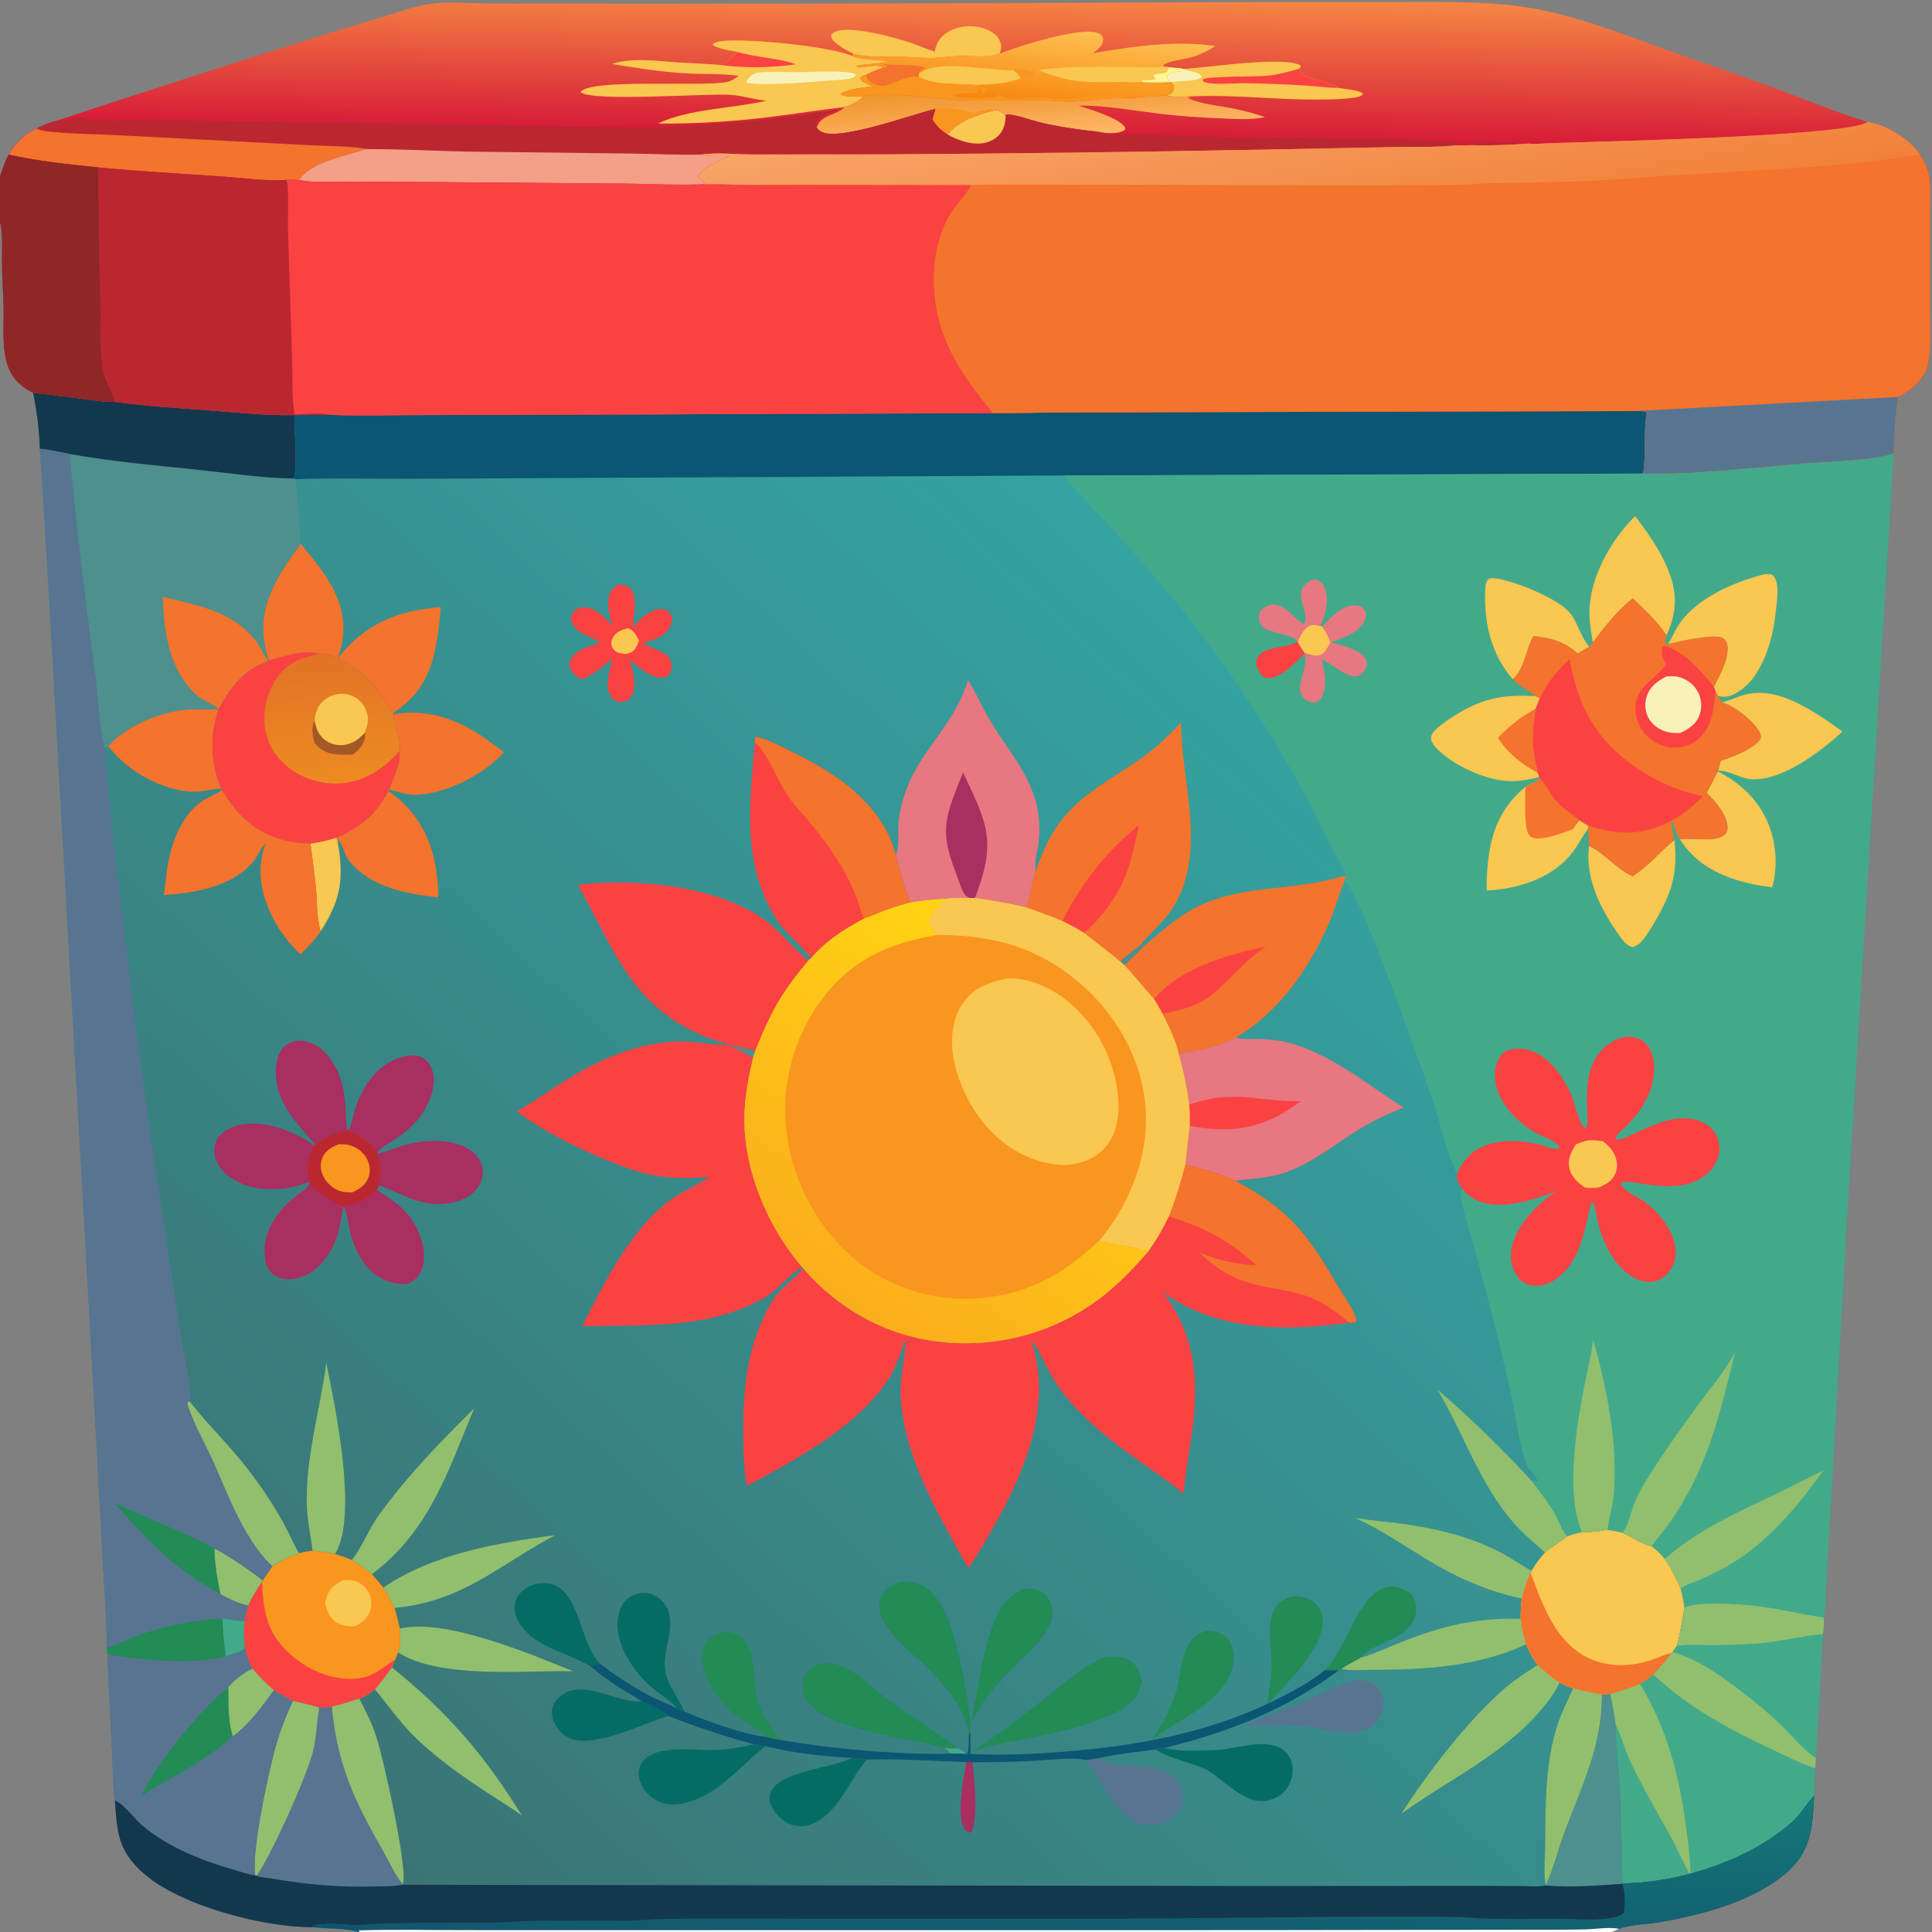 <svg width="40" height="40" viewBox="0 0 40 40" fill="none" xmlns="http://www.w3.org/2000/svg">
<rect x="0" y="0" width="40" height="40" fill="#808080" stroke="none"/>
<g clip-path="url(#clip0_992_142131)">
<path d="M0 0H40V40H33.378H7.44H7.406H0V4.58V3.658V0ZM0 0V3.658V4.58C0.063 4.848 0.04 5.137 0.042 5.41C0.043 5.72 0.066 6.028 0.075 6.338C0.086 6.747 0.027 7.22 0.175 7.608C0.252 7.81 0.391 7.959 0.573 8.07C0.608 8.091 0.645 8.114 0.683 8.131C1.058 8.169 1.432 8.224 1.806 8.269C1.991 8.291 2.194 8.326 2.38 8.32C3.038 8.411 3.701 8.449 4.363 8.499C4.934 8.542 5.521 8.606 6.094 8.594L6.846 8.59C7.436 8.613 8.034 8.595 8.625 8.594L12.016 8.586L20.552 8.554C20.985 8.558 21.42 8.543 21.853 8.542L25.241 8.532L33.861 8.511C33.922 8.514 34.049 8.501 34.096 8.535C34.095 8.541 34.094 8.547 34.093 8.554C34.026 8.963 34.083 9.391 34.02 9.805C35.163 9.816 36.313 9.679 37.452 9.584C37.9 9.547 38.816 9.532 39.204 9.383L38.227 25.417L37.91 31.07L37.81 32.756C37.796 33.001 37.803 33.271 37.764 33.511C37.758 33.615 37.762 33.73 37.74 33.832L37.596 36.397C37.592 36.466 37.591 36.537 37.583 36.605C37.572 36.797 37.564 36.99 37.559 37.182C37.529 37.798 37.506 38.302 37.021 38.742C36.338 39.36 35.224 39.649 34.331 39.8C34.117 39.836 33.701 39.85 33.522 39.933L33.378 40H40V0H0ZM0 4.58V40H7.406H7.44L7.425 39.967C7.373 39.952 7.341 39.899 7.307 39.86C7.133 39.848 6.611 39.796 6.478 39.891C6.474 39.894 6.469 39.897 6.464 39.9C5.45 39.904 3.743 39.457 2.979 38.792C2.45 38.332 2.423 37.941 2.38 37.276C2.328 36.971 2.339 36.628 2.323 36.317C2.285 35.629 2.252 34.94 2.223 34.251L2.21 34.121C2.209 33.547 2.163 32.97 2.132 32.397L2.001 29.952L1.664 23.89L1.055 13.08C0.979 11.817 0.917 10.552 0.823 9.29C0.816 8.921 0.76 8.492 0.683 8.131C0.645 8.114 0.608 8.091 0.573 8.07C0.391 7.959 0.252 7.81 0.175 7.608C0.027 7.22 0.086 6.747 0.075 6.338C0.066 6.028 0.043 5.72 0.042 5.41C0.04 5.137 0.063 4.848 0 4.58Z" fill="url(#paint0_linear_992_142131)"/>
<path d="M19.806 36.194C19.87 36.213 19.913 36.233 19.967 36.273L19.982 36.311L19.726 36.308L19.669 36.293C19.642 36.261 19.617 36.232 19.584 36.206L19.559 36.187C19.637 36.192 19.73 36.208 19.806 36.194Z" fill="#42AA8B"/>
<path d="M20.006 36.48L20.133 36.485C20.176 36.812 20.256 37.66 20.108 37.938L20.069 37.944C20.033 37.923 20.002 37.904 19.976 37.87C19.786 37.616 19.955 36.803 20.006 36.48Z" fill="#A82F60"/>
<path d="M6.958 17.346L6.984 17.389C7.124 18.166 7.074 18.599 6.641 19.28C6.551 19.016 6.569 18.673 6.542 18.394C6.512 18.084 6.468 17.774 6.426 17.465C6.609 17.439 6.781 17.398 6.958 17.346Z" fill="#FAC750"/>
<path d="M27.426 34.58C27.771 34.224 27.914 33.738 28.176 33.327C28.316 33.106 28.475 32.907 28.746 32.855C28.894 32.827 29.088 32.9 29.203 32.992C29.277 33.052 29.318 33.179 29.321 33.272C29.344 33.932 28.478 33.964 28.183 34.299C28.175 34.308 28.168 34.318 28.16 34.327C28.033 34.405 27.891 34.465 27.773 34.557L27.721 34.581L27.426 34.58Z" fill="#228B56"/>
<path d="M26.753 33.049C26.929 33.047 27.091 33.075 27.228 33.194C27.331 33.285 27.387 33.402 27.39 33.54C27.399 34.032 26.896 34.583 26.581 34.915C26.477 35.044 26.354 35.164 26.24 35.285C26.267 35.037 26.312 34.787 26.325 34.539C26.345 34.165 26.205 33.693 26.373 33.343C26.456 33.171 26.582 33.107 26.753 33.049Z" fill="#228B56"/>
<path d="M17.639 36.393C17.744 36.401 17.847 36.414 17.951 36.429C17.605 36.817 17.414 37.4 16.968 37.684C16.808 37.785 16.62 37.84 16.433 37.793C16.252 37.747 16.09 37.608 15.998 37.449C15.944 37.356 15.912 37.253 15.942 37.147C16.079 36.667 17.215 36.618 17.619 36.404C17.626 36.4 17.633 36.397 17.639 36.393Z" fill="#046C65"/>
<path d="M24.948 33.771C24.999 33.766 25.05 33.762 25.101 33.769C25.233 33.788 25.368 33.849 25.444 33.964C25.547 34.119 25.569 34.323 25.526 34.501C25.385 35.089 24.722 35.461 24.247 35.749C24.103 35.826 23.974 35.929 23.846 36.029C24.07 35.673 24.295 35.307 24.385 34.891C24.439 34.639 24.454 34.364 24.561 34.127C24.645 33.942 24.76 33.84 24.948 33.771Z" fill="#228B56"/>
<path d="M12.22 34.498C11.811 34.246 11.284 34.153 10.93 33.818C10.786 33.682 10.656 33.498 10.655 33.292C10.654 33.158 10.712 33.033 10.81 32.942C10.934 32.826 11.112 32.769 11.28 32.776C12.015 32.807 11.962 33.963 12.422 34.449C12.354 34.469 12.289 34.486 12.22 34.498Z" fill="#046C65"/>
<path d="M15.883 35.965C15.879 35.961 15.874 35.956 15.87 35.952C15.717 35.812 15.516 35.721 15.348 35.6C14.983 35.336 14.553 34.822 14.536 34.349C14.53 34.2 14.581 34.053 14.685 33.944C14.779 33.847 14.907 33.789 15.043 33.789C15.06 33.789 15.076 33.79 15.093 33.792C15.11 33.794 15.126 33.796 15.142 33.8C15.159 33.803 15.175 33.807 15.191 33.812C15.207 33.818 15.222 33.824 15.237 33.83C15.253 33.837 15.268 33.844 15.282 33.853C15.297 33.861 15.311 33.87 15.324 33.879C15.338 33.889 15.351 33.899 15.364 33.91C15.376 33.922 15.388 33.933 15.399 33.945C15.681 34.246 15.574 34.92 15.726 35.331C15.822 35.594 16.003 35.81 16.174 36.027C16.075 36.016 15.979 35.988 15.883 35.965Z" fill="#228B56"/>
<path d="M13.835 35.527C13.332 35.682 12.859 35.933 12.335 36.018C12.115 36.054 11.858 36.061 11.673 35.918C11.573 35.84 11.444 35.649 11.429 35.522C11.414 35.401 11.441 35.295 11.52 35.2C11.966 34.668 12.741 35.268 13.272 35.225C13.278 35.225 13.283 35.224 13.289 35.224C13.473 35.308 13.677 35.399 13.835 35.527Z" fill="#046C65"/>
<path d="M22.479 36.438L22.728 36.406C22.733 36.409 22.738 36.412 22.743 36.415C23.185 36.693 24.285 36.367 24.473 37.08C24.509 37.22 24.488 37.36 24.411 37.483C24.308 37.647 24.152 37.741 23.963 37.779C23.761 37.82 23.557 37.767 23.387 37.652C22.99 37.383 22.792 36.809 22.479 36.438Z" fill="#577590"/>
<path d="M28.063 34.789C28.218 34.782 28.365 34.795 28.489 34.9C28.585 34.981 28.644 35.117 28.649 35.242C28.655 35.387 28.57 35.569 28.472 35.671C28.119 36.035 27.473 35.814 27.047 35.747C26.9 35.724 26.755 35.721 26.606 35.722C26.321 35.72 26.036 35.743 25.75 35.743C26.115 35.552 26.52 35.419 26.9 35.259C27.285 35.098 27.656 34.888 28.063 34.789Z" fill="#577590"/>
<path d="M14.002 35.365C13.998 35.359 13.995 35.352 13.992 35.346C13.908 35.223 13.645 35.064 13.521 34.961C13.14 34.643 12.72 34.048 12.791 33.523C12.813 33.364 12.874 33.184 13.009 33.087C13.131 33.001 13.277 32.957 13.425 32.988C13.576 33.019 13.705 33.119 13.785 33.249C14.035 33.656 13.688 34.166 13.778 34.613C13.835 34.898 14.05 35.166 14.168 35.432C14.107 35.421 14.056 35.392 14.002 35.365Z" fill="#046C65"/>
<path d="M24.117 36.186C24.126 36.189 24.135 36.192 24.144 36.196C24.359 36.27 25.114 36.245 25.346 36.216C25.747 36.166 26.458 35.928 26.706 36.392C26.78 36.529 26.781 36.692 26.734 36.838C26.688 36.981 26.591 37.129 26.455 37.2C26.283 37.288 26.098 37.319 25.913 37.255C25.693 37.179 25.444 36.984 25.26 36.841C25.177 36.776 25.092 36.696 24.998 36.649C24.649 36.478 24.253 36.432 23.92 36.22C23.983 36.195 24.05 36.192 24.117 36.186Z" fill="#046C65"/>
<path d="M21.199 32.891C21.344 32.886 21.482 32.896 21.604 32.985C21.703 33.057 21.763 33.181 21.781 33.3C21.855 33.795 21.236 34.242 20.934 34.561C20.725 34.782 20.527 35.006 20.348 35.252C20.269 35.392 20.185 35.529 20.104 35.668C20.255 34.974 20.325 34.242 20.585 33.576C20.708 33.261 20.883 33.031 21.199 32.891Z" fill="#228B56"/>
<path d="M7.937 32.869C8.961 32.17 10.29 31.944 11.492 31.785C10.341 32.394 9.597 33.145 8.22 33.284C8.188 33.288 8.201 33.285 8.171 33.295C8.099 33.149 8.021 33.008 7.937 32.869Z" fill="#91BF6D"/>
<path d="M8.278 33.719C9.204 33.49 10.996 34.25 11.862 34.601C10.839 34.58 9.122 34.769 8.241 34.212C8.295 34.053 8.291 33.883 8.278 33.719Z" fill="#91BF6D"/>
<path d="M15.614 36.114C15.694 36.12 15.768 36.133 15.846 36.152C15.314 36.57 14.885 37.151 14.195 37.325C13.979 37.38 13.753 37.377 13.559 37.257C13.404 37.16 13.277 37.006 13.238 36.826C13.21 36.703 13.222 36.593 13.294 36.489C13.562 36.096 14.421 36.252 14.841 36.232C15.102 36.22 15.358 36.168 15.614 36.114Z" fill="#046C65"/>
<path d="M6.472 32.104C6.43 31.78 6.36 31.468 6.352 31.138C6.335 30.426 6.487 29.729 6.618 29.033C6.669 28.762 6.729 28.487 6.753 28.212C6.935 29.098 7.416 31.371 6.945 32.162C6.942 32.167 6.939 32.172 6.936 32.176C6.782 32.139 6.629 32.121 6.472 32.104Z" fill="#91BF6D"/>
<path d="M28.055 31.426C28.384 31.481 28.719 31.506 29.049 31.551C29.691 31.639 30.368 31.8 30.953 32.083C31.216 32.21 31.454 32.378 31.707 32.524L31.691 32.565C31.601 32.738 31.558 32.909 31.507 33.096C30.793 32.948 30.138 32.652 29.519 32.273C29.035 31.977 28.573 31.662 28.055 31.426Z" fill="#91BF6D"/>
<path d="M6.399 24.47C6.311 24.503 6.221 24.535 6.13 24.558C5.701 24.664 5.219 24.654 4.833 24.418C4.653 24.307 4.494 24.145 4.447 23.933C4.419 23.803 4.438 23.67 4.514 23.559C4.623 23.399 4.814 23.32 4.998 23.285C5.512 23.189 6.089 23.425 6.507 23.713C6.357 23.979 6.332 24.172 6.399 24.47Z" fill="#A82F60"/>
<path d="M8.113 34.522C9.251 35.431 10.041 36.346 10.806 37.591C10.581 37.422 10.338 37.28 10.103 37.125C9.543 36.757 8.987 36.369 8.516 35.888C8.239 35.605 8.015 35.28 7.763 34.976C7.886 34.828 8.001 34.678 8.113 34.522Z" fill="#91BF6D"/>
<path d="M9.816 29.16C9.274 30.467 8.89 31.696 7.701 32.592C7.566 32.487 7.429 32.389 7.284 32.298C7.488 32.045 7.638 31.652 7.847 31.364C8.429 30.561 9.112 29.856 9.816 29.16Z" fill="#91BF6D"/>
<path d="M7.818 23.887L7.839 23.882C8.029 23.83 8.211 23.753 8.4 23.703C8.796 23.599 9.309 23.568 9.678 23.775C9.824 23.857 9.941 23.987 9.98 24.153C9.984 24.171 9.987 24.189 9.989 24.208C9.992 24.226 9.993 24.244 9.993 24.263C9.994 24.281 9.993 24.3 9.992 24.318C9.99 24.336 9.987 24.355 9.984 24.373C9.981 24.391 9.976 24.409 9.971 24.426C9.966 24.444 9.959 24.461 9.952 24.479C9.945 24.495 9.937 24.512 9.928 24.528C9.92 24.544 9.91 24.56 9.899 24.575C9.766 24.772 9.538 24.872 9.31 24.909C8.712 25.003 8.372 24.731 7.853 24.541C7.852 24.474 7.873 24.41 7.879 24.344C7.895 24.179 7.862 24.044 7.818 23.887Z" fill="#A82F60"/>
<path d="M29.763 28.772C30.446 29.36 31.093 29.986 31.702 30.65C31.881 30.876 32.055 31.103 32.2 31.354C32.265 31.466 32.361 31.733 32.455 31.808C32.305 31.928 32.137 32.025 31.985 32.144C31.77 31.94 31.542 31.763 31.344 31.537C30.637 30.732 30.304 29.681 29.763 28.772Z" fill="#91BF6D"/>
<path d="M28.16 34.327C28.449 34.241 28.729 34.11 29.008 33.999C29.833 33.672 30.588 33.482 31.483 33.518C31.508 33.699 31.543 33.869 31.593 34.044C30.632 34.498 29.53 34.568 28.483 34.572C28.255 34.572 27.996 34.595 27.773 34.557C27.891 34.465 28.033 34.405 28.16 34.327Z" fill="#91BF6D"/>
<path d="M19.559 36.187L19.544 36.183C18.848 35.98 17.065 35.83 16.691 35.185C16.621 35.064 16.59 34.917 16.626 34.78C16.657 34.663 16.735 34.566 16.84 34.508C17.004 34.417 17.197 34.42 17.372 34.478C17.507 34.523 17.632 34.597 17.748 34.678C18.01 34.858 18.235 35.083 18.491 35.272C18.694 35.422 19.748 36.108 19.807 36.194C19.73 36.208 19.637 36.192 19.559 36.187Z" fill="#228B56"/>
<path d="M20.061 35.88C19.95 35.516 19.922 35.392 19.683 35.073C19.526 34.865 19.345 34.664 19.157 34.484C18.837 34.177 17.977 33.552 18.26 33.02C18.332 32.886 18.468 32.805 18.611 32.767C18.784 32.721 18.954 32.742 19.109 32.832C19.557 33.093 19.728 33.771 19.84 34.239C19.954 34.71 20.096 35.412 20.09 35.889L20.061 35.88Z" fill="#228B56"/>
<path d="M32.57 34.956C32.769 35.004 32.965 35.051 33.168 35.08C33.166 36.186 32.756 36.95 32.385 37.956C32.252 38.314 32.165 38.688 32.005 39.037C31.953 38.799 31.991 38.438 31.993 38.187C31.997 37.361 31.991 36.466 32.258 35.675C32.342 35.427 32.464 35.195 32.57 34.956Z" fill="#91BF6D"/>
<path d="M31.833 34.47C31.975 34.604 32.126 34.727 32.286 34.839C32.201 35.038 32.054 35.225 31.916 35.389C31.114 36.338 29.997 36.838 29.013 37.552C29.549 36.712 30.41 35.591 31.167 34.945C31.375 34.768 31.605 34.621 31.833 34.47Z" fill="#91BF6D"/>
<path d="M22.903 34.299C23.069 34.289 23.24 34.29 23.388 34.378C23.546 34.473 23.599 34.631 23.64 34.799C23.616 34.911 23.587 35.011 23.524 35.108C23.151 35.686 21.521 35.939 20.875 36.071C20.636 36.123 20.398 36.176 20.164 36.244C20.595 35.951 21.017 35.645 21.43 35.324C21.904 34.959 22.344 34.529 22.903 34.299Z" fill="#228B56"/>
<path d="M6.958 17.346C7.468 17.13 7.78 16.866 8.041 16.376C8.58 16.745 8.891 17.269 9.013 17.907C9.054 18.13 9.075 18.355 9.074 18.581C8.401 18.501 7.665 18.375 7.219 17.809C7.127 17.692 7.099 17.465 6.984 17.389L6.958 17.346Z" fill="#F4732D"/>
<path d="M8.152 14.787C8.864 14.668 9.497 14.895 10.075 15.309C10.196 15.396 10.316 15.484 10.436 15.574C10.018 16.033 9.259 16.428 8.633 16.455C8.42 16.465 8.259 16.393 8.058 16.348C8.143 16.099 8.298 15.82 8.274 15.551C8.319 15.31 8.111 14.871 8.152 14.787Z" fill="#F4732D"/>
<path d="M2.242 15.447C2.614 15.025 3.315 14.735 3.868 14.691C4.08 14.674 4.293 14.698 4.505 14.679L4.525 14.677C4.342 15.227 4.352 15.787 4.581 16.321C4.331 16.35 4.107 16.419 3.851 16.383C3.243 16.297 2.611 15.938 2.242 15.447Z" fill="#F4732D"/>
<path d="M12.786 12.109C12.816 12.108 12.847 12.107 12.877 12.108C12.949 12.111 13.012 12.139 13.059 12.194C13.209 12.371 13.12 12.774 13.097 12.986C13.203 12.877 13.305 12.764 13.437 12.686C13.528 12.632 13.663 12.584 13.769 12.624C13.835 12.649 13.878 12.688 13.902 12.755C13.927 12.827 13.906 12.915 13.872 12.98C13.762 13.189 13.525 13.253 13.316 13.314C13.438 13.399 13.572 13.431 13.7 13.5C13.78 13.543 13.867 13.606 13.892 13.698C13.914 13.778 13.905 13.904 13.853 13.971C13.826 14.005 13.787 14.024 13.744 14.029C13.494 14.057 13.224 13.816 13.045 13.666C13.052 13.69 13.058 13.714 13.064 13.738C13.111 13.932 13.188 14.242 13.068 14.421C13.011 14.506 12.932 14.525 12.837 14.541C12.763 14.517 12.698 14.493 12.651 14.427C12.508 14.224 12.628 13.862 12.675 13.637C12.469 13.815 12.297 13.959 12.045 14.07C11.954 14.018 11.857 13.952 11.811 13.854C11.78 13.788 11.781 13.726 11.812 13.659C11.905 13.452 12.233 13.368 12.428 13.306C12.274 13.199 12.071 13.151 11.935 13.024C11.876 12.969 11.82 12.884 11.823 12.8C11.826 12.739 11.845 12.689 11.89 12.647C11.947 12.593 12.03 12.572 12.107 12.575C12.35 12.584 12.529 12.791 12.679 12.959C12.626 12.778 12.568 12.563 12.602 12.375C12.625 12.248 12.682 12.18 12.786 12.109Z" fill="#FA4243"/>
<path d="M12.993 13.008C12.997 13.009 13.001 13.009 13.005 13.011C13.131 13.051 13.174 13.162 13.23 13.269C13.207 13.323 13.184 13.385 13.15 13.433C13.101 13.505 13.027 13.524 12.947 13.541C12.895 13.533 12.828 13.527 12.779 13.505C12.732 13.484 12.68 13.425 12.666 13.375C12.647 13.306 12.66 13.251 12.696 13.191C12.763 13.078 12.873 13.041 12.993 13.008Z" fill="#FAC750"/>
<path d="M12.422 34.449C12.769 34.705 13.127 34.947 13.514 35.142C13.673 35.222 13.844 35.283 14.002 35.365C14.056 35.392 14.107 35.421 14.168 35.432C14.567 35.618 15.464 35.93 15.883 35.965C15.979 35.989 16.076 36.016 16.174 36.027C17.248 36.212 18.643 36.336 19.726 36.308L19.983 36.311L20.019 36.317C20.07 36.239 20.054 35.982 20.061 35.881L20.09 35.889L20.092 36.315C20.724 36.346 21.356 36.318 21.986 36.27C23.564 36.151 25.101 35.867 26.519 35.14C26.834 34.978 27.152 34.807 27.426 34.58L27.721 34.581C26.634 35.392 25.428 35.866 24.117 36.186C24.05 36.192 23.983 36.195 23.92 36.22C23.529 36.278 23.111 36.311 22.728 36.406L22.479 36.438C22.221 36.371 21.588 36.45 21.299 36.462C20.91 36.479 20.522 36.486 20.134 36.485L20.006 36.48C19.323 36.463 18.635 36.408 17.951 36.429C17.847 36.414 17.744 36.401 17.64 36.393C17.048 36.364 16.422 36.296 15.846 36.153C15.768 36.133 15.694 36.12 15.614 36.114C15.006 35.95 14.421 35.756 13.835 35.527C13.677 35.399 13.473 35.308 13.289 35.224C13.139 35.12 12.97 35.034 12.815 34.935C12.607 34.802 12.413 34.651 12.22 34.498C12.289 34.486 12.354 34.469 12.422 34.449Z" fill="#0A5673"/>
<path d="M33.168 35.08L33.34 35.072C33.387 35.282 33.421 35.498 33.453 35.711C33.427 35.858 33.533 36.861 33.547 37.119C33.564 37.457 33.555 37.794 33.576 38.131C33.587 38.301 33.572 38.892 33.609 38.999L33.591 39.003C33.073 39.036 32.522 39.084 32.005 39.037C32.165 38.688 32.252 38.314 32.385 37.956C32.756 36.95 33.166 36.186 33.168 35.08Z" fill="#4D908E"/>
<path d="M6.529 23.692C6.123 23.242 5.675 22.784 5.712 22.127C5.722 21.958 5.77 21.761 5.906 21.648C6.013 21.561 6.146 21.536 6.28 21.553C6.514 21.583 6.693 21.726 6.83 21.91C7.1 22.273 7.142 22.663 7.164 23.1C7.168 23.192 7.163 23.311 7.202 23.396L7.231 23.384C7.284 23.247 7.307 23.1 7.353 22.96C7.491 22.538 7.753 22.115 8.178 21.934C8.34 21.865 8.554 21.813 8.723 21.888C8.835 21.938 8.909 22.039 8.947 22.153C9.034 22.411 8.944 22.689 8.822 22.919C8.662 23.224 8.427 23.426 8.142 23.611C8.024 23.688 7.89 23.753 7.811 23.872C7.656 23.629 7.461 23.508 7.195 23.409C6.904 23.461 6.77 23.523 6.529 23.692Z" fill="#A82F60"/>
<path d="M4.596 16.357C4.924 16.889 5.297 17.255 5.926 17.405C6.092 17.445 6.258 17.452 6.426 17.465C6.468 17.774 6.512 18.084 6.542 18.394C6.569 18.673 6.551 19.016 6.642 19.28C6.524 19.458 6.367 19.609 6.22 19.762C5.954 19.504 5.741 19.216 5.588 18.878C5.383 18.421 5.321 17.936 5.5 17.461C5.382 17.578 5.329 17.746 5.217 17.871C4.773 18.366 4.02 18.491 3.392 18.53C3.428 18.274 3.447 18.016 3.503 17.763C3.596 17.337 3.794 16.865 4.162 16.604C4.296 16.509 4.456 16.447 4.596 16.357Z" fill="#F4732D"/>
<path d="M6.225 11.26C6.683 11.805 7.174 12.392 7.103 13.152C7.095 13.235 7.082 13.317 7.062 13.399C7.042 13.48 7.017 13.559 6.986 13.637C7.501 12.984 8.098 12.69 8.926 12.588C8.992 12.58 9.059 12.575 9.126 12.57C9.058 13.312 8.992 14.066 8.384 14.579C8.305 14.645 8.221 14.706 8.138 14.766C7.932 14.452 7.765 14.146 7.461 13.91C7.271 13.762 6.851 13.5 6.604 13.532C6.233 13.453 5.915 13.592 5.565 13.67C5.517 13.543 5.488 13.405 5.468 13.271C5.349 12.488 5.786 11.861 6.225 11.26Z" fill="#F4732D"/>
<path d="M7.195 23.408C7.461 23.508 7.657 23.629 7.811 23.872L7.818 23.887C7.863 24.043 7.895 24.179 7.88 24.344C7.874 24.41 7.852 24.474 7.853 24.541L7.799 24.63C8.089 24.827 8.37 24.996 8.558 25.3C8.715 25.555 8.834 25.925 8.754 26.223C8.706 26.402 8.61 26.494 8.452 26.581C8.428 26.582 8.403 26.583 8.379 26.583C8.229 26.588 8.092 26.56 7.955 26.498C7.598 26.336 7.357 25.94 7.264 25.569C7.215 25.374 7.195 25.173 7.125 24.984L7.115 24.957C7.055 25.245 7.03 25.534 6.896 25.801C6.756 26.083 6.521 26.352 6.214 26.448C6.049 26.5 5.874 26.507 5.72 26.421C5.62 26.366 5.536 26.274 5.508 26.162C5.371 25.62 5.685 25.129 6.084 24.796C6.168 24.725 6.352 24.611 6.401 24.518C6.405 24.51 6.409 24.502 6.413 24.494L6.4 24.47C6.332 24.172 6.357 23.979 6.507 23.713L6.529 23.692C6.77 23.523 6.904 23.461 7.195 23.408Z" fill="#A82F60"/>
<path d="M7.195 23.408C7.461 23.508 7.656 23.629 7.811 23.872L7.818 23.887C7.862 24.043 7.895 24.179 7.879 24.344C7.873 24.41 7.852 24.474 7.853 24.541L7.799 24.63C7.602 24.856 7.426 24.89 7.16 24.98L7.125 24.992C6.858 24.854 6.612 24.727 6.413 24.494L6.399 24.47C6.332 24.172 6.357 23.979 6.507 23.713L6.529 23.692C6.77 23.523 6.904 23.461 7.195 23.408Z" fill="#BB2730"/>
<path d="M7.011 23.691C7.095 23.69 7.175 23.691 7.255 23.716C7.401 23.761 7.532 23.863 7.6 24.001C7.658 24.117 7.675 24.256 7.629 24.379C7.567 24.542 7.444 24.614 7.296 24.686C7.213 24.688 7.13 24.686 7.049 24.661C6.892 24.613 6.758 24.492 6.689 24.344C6.634 24.227 6.623 24.092 6.674 23.972C6.74 23.817 6.865 23.752 7.011 23.691Z" fill="#F9961F"/>
<path d="M6.472 32.104C6.629 32.121 6.782 32.139 6.936 32.176C7.053 32.213 7.173 32.246 7.284 32.298C7.429 32.389 7.565 32.487 7.701 32.592C7.781 32.683 7.861 32.774 7.937 32.869C8.021 33.008 8.099 33.149 8.171 33.295C8.21 33.436 8.248 33.576 8.278 33.719C8.291 33.883 8.295 34.053 8.241 34.212C8.223 34.262 8.208 34.313 8.18 34.359C8.158 34.413 8.138 34.469 8.113 34.522C8.001 34.678 7.886 34.828 7.763 34.976C7.661 35.048 7.559 35.131 7.438 35.167C7.249 35.232 7.064 35.287 6.871 35.337C6.782 35.353 6.7 35.356 6.61 35.355C6.434 35.297 6.243 35.265 6.064 35.213C5.926 35.145 5.795 35.074 5.665 34.991C5.505 34.852 5.365 34.709 5.227 34.547C5.146 34.401 5.103 34.267 5.07 34.105C5.043 33.916 5.042 33.756 5.066 33.566C5.08 33.454 5.111 33.345 5.139 33.236C5.219 33.063 5.313 32.905 5.423 32.75L5.44 32.724C5.503 32.622 5.572 32.524 5.642 32.426C5.818 32.302 5.989 32.232 6.191 32.159C6.283 32.128 6.376 32.118 6.472 32.104Z" fill="#F9961F"/>
<path d="M7.098 32.716C7.179 32.712 7.262 32.708 7.34 32.731C7.356 32.736 7.372 32.742 7.387 32.748C7.403 32.754 7.418 32.762 7.432 32.77C7.447 32.777 7.461 32.786 7.475 32.795C7.489 32.805 7.502 32.815 7.515 32.826C7.528 32.836 7.54 32.848 7.552 32.86C7.564 32.872 7.575 32.884 7.585 32.897C7.595 32.91 7.605 32.924 7.614 32.938C7.623 32.952 7.631 32.967 7.639 32.982C7.646 32.996 7.652 33.011 7.658 33.026C7.664 33.042 7.669 33.057 7.673 33.073C7.677 33.089 7.68 33.105 7.683 33.121C7.685 33.137 7.687 33.153 7.688 33.169C7.689 33.185 7.689 33.202 7.688 33.218C7.687 33.234 7.686 33.251 7.683 33.267C7.681 33.283 7.678 33.299 7.674 33.314C7.67 33.33 7.665 33.346 7.66 33.361C7.602 33.518 7.489 33.602 7.343 33.671C7.216 33.675 7.081 33.661 6.97 33.594C6.82 33.503 6.771 33.35 6.729 33.191C6.738 33.152 6.746 33.113 6.758 33.076C6.815 32.886 6.933 32.806 7.098 32.716Z" fill="#FAC750"/>
<path d="M5.423 32.75C5.455 33.358 5.521 33.808 5.994 34.237C6.353 34.562 6.846 34.785 7.337 34.757C7.719 34.735 7.881 34.549 8.18 34.359C8.158 34.413 8.138 34.469 8.113 34.522C8.001 34.678 7.886 34.828 7.763 34.976C7.661 35.048 7.559 35.131 7.438 35.167C7.249 35.232 7.064 35.287 6.871 35.337C6.782 35.353 6.7 35.356 6.61 35.355C6.434 35.297 6.243 35.265 6.064 35.213C5.926 35.145 5.795 35.074 5.665 34.991C5.505 34.852 5.365 34.709 5.227 34.547C5.146 34.401 5.103 34.267 5.07 34.105C5.043 33.916 5.042 33.756 5.066 33.566C5.08 33.454 5.111 33.345 5.139 33.236C5.219 33.063 5.313 32.906 5.423 32.75Z" fill="#FA4243"/>
<path d="M33.282 31.672C33.388 31.689 33.492 31.706 33.596 31.734C33.773 31.823 34.007 31.975 34.198 32.014C34.301 32.092 34.39 32.171 34.468 32.276C34.601 32.468 34.702 32.673 34.795 32.887C34.832 33.017 34.855 33.146 34.877 33.279C34.83 33.546 34.79 33.81 34.722 34.073C34.693 34.115 34.665 34.157 34.631 34.195L34.604 34.222C34.494 34.386 34.364 34.521 34.234 34.668C34.146 34.746 34.052 34.806 33.952 34.867C33.75 34.947 33.55 35.013 33.34 35.072L33.168 35.08C32.965 35.051 32.769 35.004 32.57 34.956C32.473 34.928 32.379 34.879 32.286 34.839C32.126 34.727 31.975 34.604 31.832 34.47C31.731 34.341 31.663 34.192 31.593 34.044C31.543 33.869 31.507 33.699 31.483 33.518C31.484 33.376 31.486 33.237 31.507 33.096C31.558 32.909 31.6 32.738 31.691 32.565L31.707 32.524C31.788 32.384 31.877 32.264 31.985 32.144C32.137 32.025 32.305 31.928 32.455 31.808C32.549 31.762 32.651 31.742 32.752 31.718C32.936 31.726 33.1 31.707 33.282 31.672Z" fill="#FAC750"/>
<path d="M31.507 33.096C31.558 32.909 31.6 32.738 31.691 32.565C31.944 33.244 32.21 34.023 32.922 34.344C33.354 34.538 33.857 34.5 34.29 34.333C34.393 34.293 34.496 34.244 34.604 34.222C34.494 34.386 34.364 34.521 34.234 34.668C34.146 34.746 34.052 34.806 33.952 34.867C33.75 34.947 33.55 35.013 33.34 35.072L33.168 35.08C32.965 35.051 32.769 35.004 32.57 34.956C32.473 34.928 32.379 34.879 32.286 34.839C32.126 34.727 31.975 34.604 31.832 34.47C31.731 34.341 31.663 34.192 31.593 34.044C31.543 33.869 31.507 33.699 31.483 33.518C31.484 33.376 31.486 33.237 31.507 33.096Z" fill="#F4732D"/>
<path d="M25.589 21.479C25.601 21.483 25.613 21.486 25.624 21.489C25.759 21.524 25.932 21.507 26.072 21.511C26.262 21.515 26.45 21.534 26.635 21.578C27.51 21.786 28.312 22.458 29.063 22.933C28.885 22.999 28.712 23.074 28.542 23.159C28.372 23.244 28.207 23.337 28.048 23.44C27.599 23.727 27.173 24.063 26.67 24.252C26.419 24.347 26.171 24.383 25.905 24.41C25.798 24.421 25.681 24.423 25.577 24.449C25.259 24.301 24.882 24.195 24.541 24.111C24.569 23.845 24.599 23.579 24.633 23.313C24.636 23.164 24.632 23.019 24.622 22.87C24.573 22.514 24.503 22.168 24.404 21.822C24.797 21.745 25.236 21.674 25.589 21.479Z" fill="#E77781"/>
<path d="M24.622 22.87C25.536 22.543 26.049 22.813 26.93 22.8C26.297 23.281 25.687 23.461 24.89 23.351C24.804 23.339 24.718 23.325 24.633 23.313C24.636 23.164 24.633 23.019 24.622 22.87Z" fill="#FA4243"/>
<path d="M20.041 14.079C20.216 14.347 20.333 14.644 20.497 14.918C20.899 15.586 21.428 16.131 21.51 16.946C21.518 17.029 21.521 17.111 21.52 17.194C21.519 17.277 21.513 17.36 21.503 17.442C21.479 17.628 21.41 17.849 21.441 18.034C21.374 18.285 21.319 18.538 21.255 18.789C20.897 18.699 20.549 18.643 20.184 18.591L20.09 18.593C19.933 18.593 19.749 18.577 19.596 18.608C19.344 18.619 19.094 18.644 18.845 18.684C18.711 18.375 18.637 18.023 18.544 17.698C18.637 17.512 18.577 17.22 18.603 17.011C18.633 16.764 18.7 16.504 18.793 16.274C19.115 15.476 19.789 14.948 20.041 14.079Z" fill="#E77781"/>
<path d="M19.939 15.991C20.4 16.989 20.634 17.357 20.239 18.448C20.222 18.497 20.203 18.544 20.183 18.591L20.09 18.593C20 18.559 19.968 18.525 19.928 18.436C19.868 18.304 19.826 18.162 19.774 18.027C19.443 17.169 19.589 16.877 19.913 16.056L19.939 15.991Z" fill="#A82F60"/>
<path d="M15.627 15.367L15.629 15.284L15.66 15.259C15.875 15.299 16.095 15.419 16.292 15.514C17.009 15.861 17.731 16.274 18.195 16.944C18.357 17.178 18.476 17.422 18.544 17.698C18.637 18.023 18.711 18.375 18.845 18.684C18.654 18.739 18.465 18.796 18.279 18.866C18.152 18.914 18.021 18.98 17.892 19.016C17.475 19.242 17.099 19.476 16.79 19.842C16.612 19.602 16.387 19.421 16.194 19.196C16.056 19.035 15.953 18.837 15.865 18.644C15.384 17.6 15.535 16.472 15.627 15.367Z" fill="#FA4243"/>
<path d="M15.627 15.367L15.629 15.284L15.66 15.259C15.875 15.299 16.095 15.419 16.292 15.514C17.009 15.861 17.731 16.274 18.195 16.944C18.357 17.178 18.475 17.422 18.544 17.698C18.637 18.023 18.711 18.375 18.845 18.684C18.654 18.739 18.465 18.796 18.279 18.866C18.152 18.914 18.021 18.98 17.892 19.016C17.826 18.899 17.791 18.744 17.745 18.617C17.672 18.422 17.586 18.233 17.485 18.051C17.277 17.68 17.004 17.314 16.732 16.987C16.592 16.818 16.434 16.662 16.31 16.48C16.112 16.187 15.884 15.572 15.627 15.367Z" fill="#F4732D"/>
<path d="M27.853 18.126C27.859 18.171 27.855 18.181 27.84 18.222C27.727 18.506 27.645 18.803 27.526 19.085C27.133 20.018 26.479 20.962 25.589 21.479C25.236 21.674 24.797 21.745 24.404 21.822C24.351 21.535 24.194 21.252 24.071 20.988L23.893 20.683C23.684 20.454 23.494 20.209 23.279 19.983L23.189 19.904C23.325 19.784 23.471 19.666 23.618 19.56C23.667 19.579 23.69 19.559 23.738 19.543C24.026 19.295 24.309 19.047 24.638 18.854C25.367 18.426 26.21 18.426 27.021 18.31C27.305 18.27 27.579 18.207 27.853 18.126Z" fill="#F4732D"/>
<path d="M23.618 19.56C23.667 19.579 23.69 19.56 23.738 19.543C23.586 19.69 23.437 19.842 23.279 19.983L23.189 19.904C23.325 19.784 23.471 19.666 23.618 19.56Z" fill="#4D908E"/>
<path d="M23.894 20.683C24.428 20.044 25.423 19.756 26.209 19.601C26.028 19.715 25.864 19.858 25.711 20.007C25.084 20.619 24.984 20.812 24.071 20.988L23.894 20.683Z" fill="#FA4243"/>
<path d="M6.871 35.337C7.064 35.287 7.249 35.232 7.438 35.167C7.572 35.422 7.698 35.676 7.788 35.95C7.941 36.413 8.433 38.632 8.346 38.985C8.344 38.992 8.341 39 8.339 39.008L8.339 39.022C8.171 39.058 7.982 39.052 7.811 39.057C7.067 39.079 6.377 39.025 5.643 38.896C5.544 38.879 5.403 38.877 5.315 38.837L5.285 38.828C5.195 38.347 5.578 36.584 5.738 36.053C5.826 35.763 5.937 35.487 6.064 35.213C6.243 35.265 6.435 35.297 6.61 35.355C6.7 35.356 6.782 35.353 6.871 35.337Z" fill="#577590"/>
<path d="M6.064 35.213C6.243 35.265 6.435 35.297 6.61 35.355C6.554 35.653 6.555 35.958 6.482 36.252C6.349 36.79 5.627 38.382 5.315 38.837L5.285 38.828C5.195 38.347 5.578 36.584 5.738 36.053C5.826 35.763 5.937 35.487 6.064 35.213Z" fill="#91BF6D"/>
<path d="M6.871 35.337C7.064 35.287 7.249 35.232 7.438 35.167C7.571 35.422 7.698 35.676 7.788 35.95C7.94 36.413 8.433 38.632 8.346 38.985C8.344 38.992 8.341 39 8.339 39.008C8.187 38.837 8.066 38.558 7.952 38.358C7.354 37.311 6.987 36.569 6.871 35.337Z" fill="#91BF6D"/>
<path d="M21.441 18.034C21.552 17.742 21.662 17.456 21.829 17.19C22.287 16.461 23.009 16.147 23.679 15.662C23.966 15.454 24.213 15.215 24.452 14.956C24.455 16.243 25.02 17.655 24.261 18.828C24.078 19.111 23.817 19.3 23.618 19.56C23.471 19.666 23.325 19.784 23.189 19.904C22.947 19.699 22.689 19.509 22.44 19.312C22.297 19.222 22.145 19.146 21.995 19.068C21.755 18.964 21.501 18.88 21.255 18.789C21.319 18.538 21.373 18.285 21.441 18.034Z" fill="#F4732D"/>
<path d="M21.995 19.068C22.39 18.289 22.895 17.633 23.58 17.087C23.419 17.807 23.332 18.309 22.843 18.899C22.724 19.043 22.592 19.201 22.44 19.312C22.297 19.222 22.145 19.146 21.995 19.068Z" fill="#FA4243"/>
<path d="M5.565 13.67C5.916 13.592 6.233 13.453 6.604 13.532C6.851 13.5 7.271 13.762 7.462 13.91C7.766 14.146 7.932 14.452 8.138 14.766L8.152 14.787C8.111 14.871 8.319 15.31 8.274 15.551C8.298 15.82 8.143 16.099 8.058 16.348L8.041 16.376C7.78 16.866 7.468 17.13 6.958 17.346C6.781 17.398 6.61 17.439 6.427 17.465C6.258 17.452 6.092 17.445 5.926 17.405C5.297 17.255 4.924 16.889 4.596 16.357L4.581 16.321C4.352 15.787 4.342 15.227 4.525 14.677C4.704 14.349 4.916 14.033 5.242 13.832C5.334 13.775 5.44 13.744 5.531 13.687C5.538 13.683 5.544 13.679 5.55 13.675L5.565 13.67Z" fill="#FA4243"/>
<path d="M6.604 13.532C6.851 13.5 7.271 13.762 7.461 13.91C7.766 14.146 7.932 14.452 8.138 14.766L8.152 14.787C8.111 14.871 8.319 15.31 8.273 15.551C8.047 15.79 7.822 15.987 7.513 16.111C7.119 16.269 6.688 16.254 6.299 16.085C5.968 15.94 5.689 15.682 5.558 15.341C5.426 14.997 5.452 14.591 5.606 14.26C5.746 13.96 5.947 13.739 6.267 13.631C6.374 13.596 6.484 13.577 6.589 13.538C6.594 13.536 6.599 13.534 6.604 13.532Z" fill="url(#paint1_linear_992_142131)"/>
<path d="M6.516 15.391C6.466 15.233 6.44 15.073 6.514 14.916C6.551 15.097 6.602 15.239 6.766 15.344C6.782 15.354 6.798 15.363 6.815 15.372C6.832 15.38 6.849 15.387 6.867 15.394C6.884 15.4 6.902 15.406 6.92 15.411C6.938 15.415 6.957 15.419 6.975 15.421C6.994 15.424 7.013 15.426 7.031 15.427C7.05 15.427 7.069 15.427 7.088 15.426C7.106 15.424 7.125 15.422 7.143 15.419C7.162 15.416 7.18 15.412 7.198 15.406C7.345 15.366 7.457 15.275 7.557 15.164C7.559 15.199 7.56 15.233 7.555 15.268C7.532 15.426 7.428 15.53 7.307 15.623C7.212 15.628 7.116 15.628 7.021 15.624C6.804 15.615 6.663 15.551 6.516 15.391Z" fill="#A25927"/>
<path d="M6.514 14.916C6.527 14.757 6.575 14.616 6.697 14.508C6.712 14.495 6.727 14.483 6.742 14.472C6.758 14.461 6.774 14.45 6.791 14.441C6.807 14.431 6.824 14.422 6.842 14.415C6.859 14.407 6.877 14.4 6.895 14.394C6.913 14.387 6.932 14.382 6.95 14.378C6.969 14.374 6.988 14.37 7.007 14.368C7.026 14.366 7.045 14.364 7.064 14.364C7.083 14.363 7.102 14.364 7.122 14.365C7.139 14.366 7.156 14.368 7.173 14.371C7.19 14.374 7.207 14.378 7.224 14.383C7.241 14.387 7.257 14.393 7.274 14.399C7.29 14.405 7.306 14.412 7.321 14.42C7.337 14.428 7.352 14.436 7.367 14.445C7.381 14.455 7.396 14.465 7.409 14.475C7.423 14.486 7.436 14.497 7.449 14.509C7.462 14.521 7.474 14.534 7.485 14.547C7.568 14.644 7.627 14.798 7.617 14.927C7.613 14.978 7.595 15.029 7.581 15.078L7.557 15.164C7.456 15.275 7.345 15.366 7.198 15.406C7.18 15.412 7.162 15.416 7.143 15.419C7.125 15.422 7.106 15.424 7.087 15.426C7.069 15.427 7.05 15.427 7.031 15.427C7.012 15.426 6.994 15.424 6.975 15.421C6.957 15.419 6.938 15.415 6.92 15.411C6.902 15.406 6.884 15.4 6.866 15.394C6.849 15.387 6.832 15.38 6.815 15.372C6.798 15.363 6.782 15.354 6.766 15.344C6.601 15.239 6.551 15.097 6.514 14.916Z" fill="#FAC750"/>
<path d="M5.07 34.105C5.103 34.267 5.146 34.401 5.227 34.547C5.365 34.709 5.505 34.852 5.666 34.991C5.795 35.074 5.926 35.145 6.064 35.213C5.937 35.487 5.826 35.763 5.738 36.053C5.578 36.584 5.195 38.347 5.285 38.828C5.155 38.814 5.016 38.763 4.889 38.727C4.207 38.533 3.505 38.26 2.953 37.803C2.776 37.658 2.588 37.365 2.38 37.276C2.328 36.971 2.339 36.628 2.323 36.317C2.285 35.629 2.252 34.94 2.223 34.251C3 34.369 3.904 34.476 4.674 34.29C4.744 34.268 4.815 34.246 4.885 34.222C4.957 34.197 5.035 34.176 5.07 34.105Z" fill="#577590"/>
<path d="M4.726 34.933C4.843 34.786 5.057 34.628 5.227 34.547C5.365 34.709 5.505 34.852 5.666 34.991C5.468 35.282 5.112 35.755 4.816 35.945C4.716 35.624 4.728 35.267 4.726 34.933Z" fill="#91BF6D"/>
<path d="M4.726 34.933C4.729 35.267 4.716 35.624 4.817 35.945C4.288 36.444 3.547 36.796 2.929 37.175C3.219 36.534 4.17 35.374 4.726 34.933Z" fill="#228B56"/>
<path d="M34.877 33.279C35.082 33.198 35.306 33.201 35.523 33.2C35.963 33.199 36.387 33.238 36.82 33.316C37.126 33.37 37.432 33.444 37.741 33.483L37.764 33.511C37.758 33.615 37.763 33.73 37.74 33.832L37.596 36.397C37.592 36.466 37.591 36.537 37.583 36.605C37.572 36.797 37.564 36.99 37.559 37.182C37.554 37.187 37.549 37.192 37.544 37.197C37.389 37.363 37.279 37.566 37.109 37.718C36.261 38.48 34.886 38.944 33.751 38.99C33.703 38.992 33.657 38.993 33.609 38.999C33.573 38.892 33.587 38.301 33.577 38.131C33.555 37.794 33.565 37.457 33.547 37.119C33.534 36.861 33.427 35.858 33.454 35.711C33.422 35.498 33.387 35.282 33.341 35.072C33.55 35.013 33.751 34.947 33.953 34.867C34.053 34.806 34.146 34.746 34.235 34.668C34.364 34.521 34.494 34.386 34.605 34.222L34.631 34.195C34.666 34.157 34.694 34.115 34.723 34.073C34.791 33.81 34.83 33.546 34.877 33.279Z" fill="#42AA8B"/>
<path d="M34.604 34.222L34.631 34.195C34.841 34.274 35.051 34.353 35.247 34.463C35.713 34.723 36.49 35.338 36.885 35.718C37.116 35.941 37.328 36.218 37.596 36.397C37.592 36.466 37.59 36.537 37.583 36.605C37.339 36.541 37.098 36.411 36.869 36.305C35.947 35.88 34.972 35.381 34.234 34.668C34.364 34.521 34.494 34.386 34.604 34.222Z" fill="#91BF6D"/>
<path d="M33.341 35.072C33.55 35.013 33.751 34.947 33.953 34.867C34.52 35.792 34.77 36.776 34.909 37.838C34.951 38.164 34.999 38.489 34.998 38.818C34.848 38.565 34.736 38.293 34.595 38.035C34.312 37.515 34.006 37.01 33.755 36.472C33.64 36.225 33.573 35.954 33.454 35.711C33.422 35.498 33.387 35.282 33.341 35.072Z" fill="#91BF6D"/>
<path d="M34.877 33.279C35.081 33.198 35.305 33.201 35.522 33.2C35.962 33.199 36.386 33.238 36.819 33.316C37.126 33.37 37.432 33.444 37.74 33.483L37.764 33.511C37.758 33.615 37.762 33.73 37.74 33.832L37.596 36.397C37.328 36.218 37.115 35.941 36.884 35.718C36.49 35.338 35.713 34.723 35.247 34.463C35.051 34.353 34.841 34.274 34.631 34.195C34.665 34.157 34.693 34.115 34.722 34.073C34.79 33.81 34.83 33.546 34.877 33.279Z" fill="#42AA8B"/>
<path d="M34.877 33.279C35.082 33.198 35.306 33.201 35.523 33.2C35.963 33.199 36.387 33.238 36.82 33.316C37.126 33.37 37.432 33.444 37.741 33.483L37.764 33.511C37.758 33.615 37.763 33.73 37.74 33.832L37.718 33.834C37.26 33.878 36.812 33.997 36.35 34.029C36.041 34.05 35.732 34.06 35.423 34.061C35.194 34.061 34.949 34.04 34.723 34.073C34.791 33.81 34.83 33.546 34.877 33.279Z" fill="#91BF6D"/>
<path d="M0.683 8.131C1.058 8.169 1.432 8.224 1.806 8.269C1.991 8.291 2.194 8.326 2.38 8.32C3.038 8.411 3.701 8.449 4.363 8.499C4.934 8.542 5.521 8.606 6.094 8.594C6.091 8.972 6.169 9.589 6.084 9.907L6.125 9.922C6.172 10.369 6.189 10.814 6.225 11.26C5.786 11.861 5.349 12.488 5.468 13.271C5.488 13.405 5.517 13.543 5.565 13.67L5.55 13.674C5.544 13.679 5.538 13.683 5.531 13.687C5.44 13.744 5.334 13.775 5.242 13.832C4.916 14.033 4.704 14.349 4.525 14.677L4.504 14.679C4.293 14.698 4.079 14.674 3.868 14.691C3.315 14.735 2.614 15.025 2.241 15.447L2.17 15.489C2.059 15.083 2.028 14.414 1.971 13.975C1.773 12.456 1.578 10.926 1.443 9.4C1.238 9.36 1.031 9.312 0.823 9.29C0.816 8.921 0.76 8.492 0.683 8.131Z" fill="#4D908E"/>
<path d="M3.373 12.357C4.074 12.529 4.801 12.652 5.281 13.247C5.379 13.367 5.439 13.517 5.528 13.644L5.551 13.675C5.544 13.679 5.538 13.683 5.532 13.687C5.44 13.744 5.334 13.775 5.242 13.832C4.916 14.033 4.704 14.349 4.525 14.677C4.38 14.555 4.192 14.508 4.048 14.37C3.497 13.848 3.389 13.079 3.373 12.357Z" fill="#F4732D"/>
<path d="M0.683 8.131C1.058 8.169 1.432 8.224 1.806 8.269C1.991 8.291 2.194 8.326 2.38 8.32C3.038 8.411 3.701 8.449 4.363 8.499C4.934 8.542 5.521 8.606 6.094 8.594C6.091 8.972 6.169 9.589 6.084 9.907C5.452 9.901 4.77 9.798 4.139 9.731C3.241 9.635 2.331 9.56 1.443 9.4C1.238 9.36 1.031 9.312 0.823 9.29C0.816 8.921 0.76 8.492 0.683 8.131Z" fill="#13384D"/>
<path d="M37.558 37.182C37.529 37.798 37.506 38.302 37.02 38.742C36.338 39.36 35.224 39.649 34.331 39.8C34.117 39.836 33.701 39.85 33.522 39.933L33.377 40H7.439L7.425 39.967C7.373 39.952 7.341 39.899 7.307 39.86C7.133 39.848 6.611 39.796 6.478 39.891C6.474 39.894 6.469 39.897 6.464 39.9C5.45 39.904 3.743 39.457 2.979 38.792C2.449 38.332 2.422 37.941 2.379 37.276C2.588 37.365 2.776 37.658 2.953 37.803C3.505 38.26 4.207 38.533 4.889 38.727C5.016 38.763 5.155 38.814 5.285 38.828L5.315 38.837C5.403 38.877 5.544 38.879 5.643 38.896C6.376 39.025 7.067 39.079 7.811 39.057C7.982 39.052 8.171 39.058 8.339 39.022L26.087 39.048L30.398 39.045L31.483 39.048C31.646 39.048 31.848 39.069 32.005 39.037C32.522 39.084 33.073 39.036 33.591 39.003L33.609 38.999C33.656 38.993 33.703 38.992 33.751 38.99C34.885 38.944 36.261 38.48 37.109 37.718C37.279 37.565 37.388 37.363 37.544 37.197C37.549 37.192 37.553 37.187 37.558 37.182Z" fill="#13384D"/>
<path d="M37.559 37.182C37.529 37.798 37.507 38.302 37.021 38.742C36.338 39.36 35.224 39.649 34.331 39.8C34.117 39.836 33.701 39.85 33.522 39.933L33.378 40H7.44L7.425 39.967C7.373 39.952 7.341 39.899 7.308 39.86C8.248 39.792 9.187 39.807 10.128 39.805C10.456 39.804 10.782 39.772 11.109 39.768C11.741 39.761 12.373 39.776 13.004 39.765C13.269 39.761 13.532 39.731 13.797 39.727C14.819 39.713 15.843 39.725 16.865 39.725L23.099 39.726L27.662 39.687C28.512 39.687 29.366 39.671 30.215 39.692C30.426 39.698 30.636 39.721 30.847 39.725C31.346 39.734 31.847 39.725 32.346 39.728C32.692 39.73 33.109 39.773 33.444 39.691C33.511 39.674 33.586 39.651 33.623 39.589C33.651 39.416 33.644 39.169 33.591 39.003L33.609 38.999C33.657 38.993 33.703 38.992 33.751 38.99C34.886 38.944 36.261 38.48 37.109 37.718C37.279 37.565 37.389 37.363 37.544 37.197C37.549 37.192 37.554 37.187 37.559 37.182Z" fill="url(#paint2_linear_992_142131)"/>
<path d="M7.425 39.967C8.138 39.944 8.856 39.961 9.57 39.961L13.495 39.962L25.908 39.961L31.821 39.953C32.155 39.955 32.488 39.953 32.822 39.946C33.042 39.939 33.308 39.894 33.522 39.933L33.378 40H7.44L7.425 39.967Z" fill="#FEFEFE"/>
<path d="M20.552 8.554C20.985 8.558 21.42 8.543 21.853 8.542L25.241 8.532L33.861 8.511C33.922 8.514 34.049 8.501 34.096 8.535C34.095 8.541 34.094 8.547 34.093 8.554C34.027 8.963 34.084 9.391 34.02 9.805L22.047 9.844L12.339 9.893L8.466 9.913C7.688 9.915 6.902 9.893 6.125 9.922L6.084 9.907C6.169 9.589 6.091 8.972 6.094 8.594L6.847 8.59C7.436 8.613 8.034 8.595 8.625 8.594L12.016 8.585L20.552 8.554Z" fill="#0A5673"/>
<path d="M0.823 9.29C1.031 9.312 1.238 9.36 1.443 9.4C1.578 10.926 1.773 12.456 1.971 13.975C2.028 14.414 2.059 15.083 2.17 15.489C2.268 16.829 2.438 18.165 2.601 19.498C2.792 21.168 3.013 22.834 3.263 24.497L3.753 27.706C3.81 28.073 3.965 28.688 3.94 29.031L3.951 29.044C4.318 29.515 4.755 29.93 5.121 30.405C5.395 30.761 5.652 31.137 5.868 31.531C5.981 31.737 6.073 31.957 6.191 32.159C5.989 32.232 5.818 32.302 5.642 32.426C5.573 32.524 5.503 32.622 5.44 32.724L5.424 32.75C5.313 32.905 5.219 33.063 5.139 33.236C5.111 33.345 5.081 33.454 5.066 33.566C5.042 33.756 5.043 33.916 5.07 34.105C5.035 34.176 4.957 34.197 4.885 34.222C4.815 34.245 4.744 34.268 4.674 34.29C3.904 34.476 3 34.369 2.223 34.251L2.21 34.121C2.209 33.547 2.163 32.97 2.132 32.397L2.001 29.952L1.664 23.89L1.055 13.08C0.979 11.817 0.917 10.552 0.823 9.29Z" fill="#577590"/>
<path d="M4.438 32.068C4.575 32.103 5.303 32.606 5.44 32.724L5.424 32.75C5.313 32.906 5.219 33.063 5.139 33.236C4.978 33.215 4.707 33.085 4.564 33.001C4.499 32.7 4.441 32.377 4.438 32.068Z" fill="#91BF6D"/>
<path d="M2.378 31.127C2.647 31.253 4.37 31.966 4.438 32.068C4.441 32.377 4.499 32.7 4.564 33.001C3.622 32.494 3.072 31.916 2.378 31.127Z" fill="#228B56"/>
<path d="M2.21 34.121C2.452 34.039 2.682 33.924 2.923 33.837C3.47 33.639 4.028 33.544 4.608 33.513C4.76 33.533 4.914 33.559 5.067 33.566C5.043 33.756 5.043 33.916 5.07 34.105C5.035 34.176 4.958 34.197 4.885 34.222C4.815 34.246 4.745 34.268 4.674 34.29C3.904 34.476 3 34.369 2.223 34.251L2.21 34.121Z" fill="#228B56"/>
<path d="M4.607 33.513C4.759 33.533 4.914 33.559 5.066 33.566C5.042 33.756 5.043 33.916 5.07 34.105C5.035 34.176 4.957 34.197 4.885 34.222C4.815 34.246 4.744 34.268 4.674 34.29C4.646 34.031 4.608 33.774 4.607 33.513Z" fill="#42AA8B"/>
<path d="M5.642 32.426C5.433 32.238 5.266 31.996 5.122 31.757C4.826 31.267 4.635 30.74 4.399 30.223C4.241 29.876 4.039 29.522 3.912 29.164C3.892 29.109 3.877 29.076 3.891 29.019L3.94 29.031L3.951 29.044C4.318 29.515 4.755 29.93 5.121 30.405C5.395 30.761 5.652 31.137 5.868 31.531C5.981 31.737 6.073 31.957 6.191 32.159C5.989 32.232 5.818 32.302 5.642 32.426Z" fill="#91BF6D"/>
<path d="M6.464 39.9C6.469 39.897 6.474 39.894 6.478 39.891C6.611 39.796 7.133 39.848 7.307 39.86C7.341 39.899 7.373 39.952 7.425 39.967L7.44 40H7.406C7.278 39.927 6.671 39.932 6.464 39.9Z" fill="#0A5673"/>
<path d="M11.966 18.325C11.991 18.321 12.016 18.317 12.041 18.314C13.198 18.177 14.84 18.35 15.806 19.025C16.161 19.273 16.401 19.624 16.738 19.885C16.158 20.584 15.977 20.921 15.639 21.749L15.589 21.909C15.499 22.292 15.422 22.695 15.412 23.088C15.39 23.965 15.694 24.874 16.155 25.614C16.806 26.66 17.789 27.431 19 27.703C19.037 27.711 19.074 27.719 19.111 27.726C19.148 27.733 19.185 27.74 19.223 27.746C19.26 27.753 19.297 27.759 19.334 27.764C19.372 27.769 19.409 27.774 19.447 27.779C19.484 27.783 19.522 27.787 19.559 27.791C19.597 27.794 19.634 27.797 19.672 27.8C19.71 27.802 19.748 27.805 19.785 27.806C19.823 27.808 19.861 27.809 19.898 27.81C19.936 27.811 19.974 27.811 20.012 27.811C20.049 27.811 20.087 27.81 20.125 27.809C20.163 27.808 20.201 27.807 20.238 27.805C20.276 27.802 20.314 27.8 20.351 27.797C20.389 27.794 20.426 27.791 20.464 27.787C20.502 27.783 20.539 27.779 20.576 27.774C20.614 27.769 20.651 27.764 20.689 27.758C20.726 27.753 20.763 27.747 20.8 27.74C20.838 27.733 20.875 27.726 20.912 27.719C20.949 27.711 20.986 27.703 21.022 27.695C21.059 27.686 21.096 27.678 21.133 27.668C21.169 27.659 21.206 27.649 21.242 27.639C21.278 27.629 21.314 27.618 21.351 27.607C21.387 27.596 21.423 27.584 21.458 27.573C21.494 27.561 21.53 27.548 21.565 27.535C21.601 27.523 21.636 27.509 21.671 27.495C21.707 27.482 21.742 27.468 21.776 27.453C21.811 27.439 21.846 27.424 21.88 27.408C21.915 27.393 21.949 27.377 21.983 27.36C22.017 27.344 22.051 27.328 22.085 27.311C22.119 27.293 22.152 27.276 22.185 27.258C22.218 27.24 22.251 27.222 22.284 27.203C22.317 27.184 22.35 27.165 22.382 27.146C22.414 27.126 22.446 27.106 22.478 27.086C22.989 26.761 23.38 26.364 23.774 25.907C23.94 25.672 24.076 25.438 24.201 25.18C24.341 24.827 24.446 24.479 24.542 24.111C24.882 24.195 25.259 24.301 25.577 24.449C26.704 25.055 27.061 25.54 27.686 26.608C27.8 26.803 28.004 27.077 28.07 27.284C28.08 27.316 28.079 27.316 28.083 27.344C28.062 27.378 28.075 27.372 28.041 27.379C28.003 27.387 27.971 27.385 27.932 27.384C26.626 27.569 25.187 27.567 24.081 26.755C24.775 27.683 24.827 28.614 24.67 29.727C24.613 30.128 24.537 30.522 24.507 30.927C24.242 30.7 23.946 30.505 23.662 30.304C23.068 29.885 22.494 29.445 22.036 28.876C21.867 28.667 21.739 28.439 21.617 28.201C21.543 28.056 21.475 27.889 21.373 27.762C21.369 27.757 21.365 27.753 21.361 27.748C21.389 27.857 21.417 27.967 21.441 28.077C21.774 29.601 20.846 31.221 20.057 32.464C19.924 32.27 19.815 32.053 19.701 31.848C19.211 30.97 18.691 29.927 18.649 28.905C18.633 28.507 18.73 28.134 18.758 27.741L18.76 27.711C18.648 27.975 18.582 28.247 18.432 28.494C17.82 29.502 16.485 30.216 15.468 30.763L15.463 30.738C15.398 30.394 15.39 30.041 15.388 29.692C15.382 28.708 15.48 27.728 16.028 26.879C16.193 26.624 16.472 26.485 16.64 26.233L16.655 26.209C16.33 26.374 16.127 26.703 15.804 26.883C14.658 27.523 13.321 27.433 12.058 27.456C12.502 26.561 13.044 25.484 13.85 24.865C14.096 24.676 14.396 24.567 14.65 24.388L14.68 24.366C14.293 24.397 13.907 24.405 13.524 24.332C12.756 24.184 11.321 23.501 10.702 23.009C11.036 22.818 11.348 22.594 11.674 22.39C12.373 21.952 13.169 21.597 14.002 21.563C14.38 21.548 14.747 21.643 15.123 21.634C14.939 21.577 14.754 21.529 14.576 21.454C13.046 20.812 12.707 19.631 11.966 18.325Z" fill="#FA4243"/>
<path d="M15.071 21.63C15.261 21.664 15.45 21.709 15.639 21.749L15.589 21.909C15.429 21.795 15.247 21.715 15.071 21.63Z" fill="#4D908E"/>
<path d="M24.541 24.111C24.882 24.195 25.259 24.301 25.577 24.449C26.704 25.055 27.061 25.54 27.686 26.608C27.8 26.803 28.004 27.077 28.07 27.284C28.08 27.316 28.079 27.316 28.083 27.344C28.062 27.378 28.075 27.372 28.041 27.379C28.003 27.387 27.971 27.385 27.932 27.384C27.655 27.149 27.357 26.941 27.011 26.821C26.792 26.745 26.567 26.71 26.34 26.67C25.681 26.555 25.31 26.388 24.827 25.928C25.23 26.104 25.582 26.163 26.017 26.204C25.421 25.657 24.96 25.432 24.201 25.18C24.341 24.827 24.446 24.479 24.541 24.111Z" fill="#F4732D"/>
<path d="M20.09 18.593L20.183 18.591C20.548 18.643 20.897 18.699 21.255 18.789C21.501 18.88 21.754 18.964 21.995 19.068C22.145 19.146 22.297 19.222 22.44 19.312C22.689 19.509 22.947 19.699 23.189 19.904L23.28 19.983C23.494 20.209 23.684 20.454 23.893 20.683L24.071 20.988C24.194 21.252 24.351 21.535 24.404 21.822C24.503 22.168 24.573 22.514 24.622 22.87C24.632 23.019 24.636 23.164 24.633 23.313C24.599 23.579 24.569 23.845 24.541 24.111C24.446 24.478 24.341 24.827 24.201 25.18C24.076 25.438 23.94 25.672 23.774 25.907C23.38 26.364 22.989 26.761 22.478 27.086C22.446 27.106 22.414 27.126 22.382 27.146C22.349 27.165 22.317 27.184 22.284 27.203C22.251 27.222 22.218 27.24 22.185 27.258C22.152 27.276 22.118 27.293 22.085 27.311C22.051 27.328 22.017 27.344 21.983 27.36C21.949 27.377 21.915 27.393 21.88 27.408C21.846 27.423 21.811 27.438 21.776 27.453C21.741 27.468 21.706 27.482 21.671 27.495C21.636 27.509 21.601 27.522 21.565 27.535C21.53 27.548 21.494 27.561 21.458 27.573C21.422 27.584 21.387 27.596 21.35 27.607C21.314 27.618 21.278 27.629 21.242 27.639C21.205 27.649 21.169 27.659 21.132 27.668C21.096 27.678 21.059 27.686 21.022 27.695C20.985 27.703 20.948 27.711 20.912 27.719C20.875 27.726 20.837 27.733 20.8 27.74C20.763 27.747 20.726 27.753 20.689 27.758C20.651 27.764 20.614 27.769 20.576 27.774C20.539 27.779 20.501 27.783 20.464 27.787C20.426 27.791 20.389 27.794 20.351 27.797C20.313 27.8 20.276 27.802 20.238 27.805C20.2 27.806 20.163 27.808 20.125 27.809C20.087 27.81 20.049 27.811 20.012 27.811C19.974 27.811 19.936 27.811 19.898 27.81C19.86 27.809 19.823 27.808 19.785 27.806C19.747 27.805 19.71 27.802 19.672 27.8C19.634 27.797 19.597 27.794 19.559 27.791C19.521 27.787 19.484 27.783 19.447 27.779C19.409 27.774 19.372 27.769 19.334 27.764C19.297 27.759 19.259 27.753 19.222 27.746C19.185 27.74 19.148 27.733 19.111 27.726C19.074 27.719 19.037 27.711 19 27.703C17.789 27.431 16.805 26.66 16.155 25.614C15.694 24.874 15.39 23.965 15.412 23.088C15.422 22.695 15.499 22.292 15.589 21.909L15.639 21.749C15.977 20.921 16.158 20.584 16.738 19.885L16.79 19.842C17.1 19.476 17.475 19.242 17.892 19.016C18.021 18.98 18.152 18.914 18.279 18.866C18.465 18.796 18.654 18.739 18.845 18.684C19.094 18.644 19.344 18.619 19.596 18.608C19.748 18.577 19.933 18.593 20.09 18.593Z" fill="#F9961F"/>
<path d="M20.09 18.593L20.183 18.591C20.548 18.643 20.897 18.699 21.255 18.789C21.501 18.88 21.754 18.964 21.995 19.068C22.145 19.146 22.297 19.222 22.44 19.312C22.689 19.509 22.947 19.699 23.189 19.904L23.28 19.983C23.494 20.209 23.684 20.454 23.893 20.683L24.071 20.988C24.194 21.252 24.351 21.535 24.404 21.822C24.503 22.168 24.573 22.514 24.622 22.87C24.632 23.019 24.636 23.164 24.633 23.313C24.599 23.579 24.569 23.845 24.541 24.111C24.446 24.478 24.34 24.827 24.201 25.18C24.076 25.438 23.94 25.672 23.774 25.907C23.556 25.825 23.032 25.762 22.755 25.692C23.342 24.985 23.727 24.095 23.726 23.164C23.725 22.198 23.278 21.256 22.597 20.581C21.68 19.672 20.675 19.356 19.403 19.357C19.328 19.279 19.238 19.175 19.243 19.06C19.251 18.886 19.479 18.724 19.595 18.608C19.748 18.577 19.933 18.593 20.09 18.593Z" fill="#FAC750"/>
<path d="M20.846 20.258C21.26 20.235 21.69 20.418 22.017 20.66C22.611 21.099 23.02 21.805 23.128 22.534C23.186 22.922 23.173 23.382 22.923 23.706C22.713 23.977 22.412 24.086 22.084 24.123C21.681 24.122 21.289 23.993 20.95 23.777C20.337 23.387 19.908 22.689 19.756 21.985C19.669 21.581 19.693 21.136 19.927 20.782C20.147 20.448 20.476 20.337 20.846 20.258Z" fill="#FAC750"/>
<path d="M18.845 18.684C19.094 18.644 19.344 18.619 19.596 18.608C19.479 18.724 19.252 18.886 19.244 19.06C19.238 19.175 19.328 19.279 19.403 19.357C18.362 19.534 17.588 19.886 16.958 20.767C16.94 20.793 16.922 20.819 16.905 20.844C16.888 20.87 16.871 20.896 16.854 20.923C16.837 20.949 16.821 20.976 16.805 21.003C16.789 21.029 16.773 21.056 16.758 21.083C16.742 21.11 16.727 21.138 16.713 21.165C16.698 21.193 16.683 21.22 16.669 21.248C16.655 21.276 16.642 21.304 16.628 21.332C16.615 21.36 16.602 21.389 16.589 21.417C16.576 21.446 16.564 21.474 16.552 21.503C16.54 21.532 16.529 21.561 16.517 21.59C16.506 21.619 16.495 21.648 16.485 21.677C16.474 21.707 16.464 21.736 16.454 21.766C16.444 21.796 16.434 21.825 16.425 21.855C16.416 21.885 16.407 21.915 16.399 21.945C16.391 21.975 16.383 22.005 16.375 22.035C16.367 22.065 16.36 22.096 16.353 22.126C16.346 22.157 16.339 22.187 16.333 22.218C16.327 22.248 16.321 22.279 16.316 22.309C16.31 22.34 16.305 22.371 16.3 22.402C16.296 22.433 16.291 22.463 16.287 22.494C16.283 22.525 16.28 22.556 16.276 22.587C16.273 22.618 16.27 22.649 16.268 22.68C16.266 22.712 16.264 22.743 16.262 22.774C16.26 22.805 16.259 22.836 16.258 22.867C16.257 22.898 16.256 22.93 16.256 22.961C16.256 22.992 16.256 23.023 16.257 23.054C16.257 23.085 16.258 23.117 16.259 23.148C16.261 23.179 16.262 23.21 16.265 23.241C16.267 23.272 16.269 23.303 16.272 23.334C16.275 23.366 16.278 23.396 16.282 23.427C16.285 23.459 16.289 23.489 16.293 23.52C16.298 23.551 16.302 23.582 16.308 23.613C16.48 24.644 17.056 25.629 17.912 26.237C17.936 26.254 17.961 26.271 17.986 26.287C18.011 26.304 18.035 26.32 18.061 26.336C18.086 26.351 18.111 26.367 18.137 26.382C18.162 26.397 18.188 26.412 18.214 26.427C18.24 26.441 18.266 26.455 18.292 26.469C18.319 26.483 18.345 26.497 18.372 26.51C18.398 26.523 18.425 26.536 18.452 26.549C18.479 26.561 18.506 26.574 18.533 26.585C18.561 26.597 18.588 26.609 18.616 26.62C18.643 26.631 18.671 26.642 18.698 26.653C18.726 26.664 18.754 26.674 18.782 26.684C18.81 26.694 18.838 26.703 18.867 26.712C18.895 26.721 18.923 26.73 18.952 26.739C18.98 26.747 19.009 26.755 19.038 26.763C19.066 26.771 19.095 26.778 19.124 26.785C19.153 26.793 19.182 26.799 19.211 26.806C19.24 26.812 19.269 26.818 19.298 26.824C19.327 26.829 19.357 26.835 19.386 26.84C19.415 26.845 19.445 26.849 19.474 26.853C19.503 26.858 19.533 26.861 19.562 26.865C19.592 26.868 19.622 26.871 19.651 26.874C19.681 26.877 19.71 26.879 19.74 26.881C19.77 26.883 19.799 26.885 19.829 26.886C19.859 26.888 19.889 26.889 19.918 26.889C19.948 26.89 19.978 26.89 20.007 26.89C20.037 26.89 20.067 26.889 20.096 26.888C20.126 26.887 20.156 26.886 20.186 26.884C20.215 26.883 20.245 26.881 20.275 26.878C20.304 26.876 20.334 26.873 20.363 26.87C20.393 26.867 20.422 26.864 20.452 26.86C20.482 26.856 20.511 26.852 20.54 26.847C20.57 26.843 20.599 26.838 20.628 26.833C21.507 26.683 22.111 26.281 22.755 25.692C23.032 25.762 23.556 25.825 23.774 25.907C23.38 26.364 22.989 26.761 22.478 27.086C22.446 27.106 22.414 27.126 22.382 27.146C22.349 27.165 22.317 27.184 22.284 27.203C22.251 27.222 22.218 27.24 22.185 27.258C22.152 27.276 22.118 27.293 22.085 27.311C22.051 27.328 22.017 27.344 21.983 27.36C21.949 27.377 21.915 27.393 21.88 27.408C21.846 27.423 21.811 27.438 21.776 27.453C21.741 27.468 21.706 27.482 21.671 27.495C21.636 27.509 21.601 27.522 21.565 27.535C21.53 27.548 21.494 27.561 21.458 27.573C21.422 27.584 21.387 27.596 21.35 27.607C21.314 27.618 21.278 27.629 21.242 27.639C21.205 27.649 21.169 27.659 21.132 27.668C21.096 27.678 21.059 27.686 21.022 27.695C20.985 27.703 20.948 27.711 20.912 27.719C20.875 27.726 20.837 27.733 20.8 27.74C20.763 27.747 20.726 27.753 20.689 27.758C20.651 27.764 20.614 27.769 20.576 27.774C20.539 27.779 20.501 27.783 20.464 27.787C20.426 27.791 20.389 27.794 20.351 27.797C20.313 27.8 20.276 27.802 20.238 27.805C20.2 27.806 20.163 27.808 20.125 27.809C20.087 27.81 20.049 27.811 20.012 27.811C19.974 27.811 19.936 27.811 19.898 27.81C19.86 27.809 19.823 27.808 19.785 27.806C19.747 27.805 19.71 27.802 19.672 27.8C19.634 27.797 19.597 27.794 19.559 27.791C19.521 27.787 19.484 27.783 19.447 27.779C19.409 27.774 19.372 27.769 19.334 27.764C19.297 27.759 19.259 27.753 19.222 27.746C19.185 27.74 19.148 27.733 19.111 27.726C19.074 27.719 19.037 27.711 19 27.703C17.789 27.431 16.805 26.66 16.155 25.614C15.694 24.874 15.39 23.965 15.412 23.088C15.422 22.695 15.499 22.292 15.589 21.909L15.639 21.749C15.977 20.921 16.158 20.584 16.738 19.885L16.79 19.842C17.1 19.476 17.475 19.242 17.892 19.016C18.021 18.98 18.152 18.914 18.279 18.866C18.465 18.796 18.654 18.739 18.845 18.684Z" fill="url(#paint3_linear_992_142131)"/>
<path d="M39.204 9.383L38.227 25.417L37.91 31.07L37.811 32.756C37.796 33.001 37.803 33.271 37.764 33.511L37.741 33.483C37.432 33.444 37.126 33.37 36.82 33.316C36.387 33.238 35.963 33.199 35.523 33.2C35.306 33.201 35.082 33.198 34.877 33.279C34.856 33.146 34.833 33.017 34.795 32.887C34.702 32.673 34.602 32.468 34.468 32.276C34.391 32.171 34.301 32.092 34.199 32.014C34.007 31.975 33.773 31.823 33.597 31.734C33.493 31.706 33.388 31.689 33.282 31.672C33.1 31.707 32.937 31.726 32.752 31.718C32.651 31.743 32.549 31.763 32.456 31.808C32.362 31.733 32.265 31.466 32.2 31.354C32.056 31.103 31.881 30.876 31.703 30.65C31.746 30.661 31.779 30.669 31.825 30.666C31.83 30.567 31.671 30.463 31.629 30.368C31.45 29.962 31.383 29.311 31.284 28.859C31.08 27.93 30.837 27.002 30.594 26.083C30.482 25.66 30.323 25.224 30.249 24.795C30.236 24.722 30.242 24.674 30.266 24.605L30.256 24.59L30.241 24.565C30.175 24.458 30.146 24.412 30.173 24.285C30 24.037 29.813 23.235 29.7 22.894C29.471 22.205 28.179 18.517 27.841 18.222C27.855 18.181 27.859 18.171 27.854 18.126C27.84 17.975 27.644 17.697 27.573 17.547C27.454 17.299 27.331 17.053 27.204 16.809C27.077 16.565 26.946 16.323 26.811 16.083C26.676 15.843 26.538 15.605 26.395 15.37C26.252 15.134 26.106 14.901 25.956 14.671C25.806 14.44 25.652 14.212 25.494 13.986C25.337 13.761 25.175 13.537 25.011 13.317C24.846 13.097 24.677 12.879 24.505 12.664C24.333 12.449 24.158 12.237 23.979 12.028C23.587 11.571 23.186 11.121 22.776 10.68C22.569 10.456 22.342 10.241 22.148 10.007C22.104 9.954 22.073 9.907 22.047 9.844L34.02 9.805C35.163 9.816 36.313 9.679 37.452 9.584C37.9 9.547 38.816 9.532 39.204 9.383Z" fill="#42AA8B"/>
<path d="M26.859 13.283L26.868 13.287C26.912 13.367 26.953 13.445 27.013 13.514L27.003 13.541C26.873 13.666 26.745 13.801 26.598 13.905C26.495 13.978 26.348 14.062 26.216 14.034C26.139 14.018 26.108 13.973 26.072 13.909C26.028 13.832 25.988 13.74 26.018 13.651C26.111 13.373 26.616 13.426 26.829 13.302C26.839 13.296 26.849 13.289 26.859 13.283Z" fill="#FA4243"/>
<path d="M26.859 13.283C26.811 13.139 26.285 13.116 26.139 12.973C26.083 12.919 26.059 12.848 26.062 12.771C26.064 12.705 26.089 12.648 26.142 12.606C26.529 12.295 26.829 12.902 27.004 12.917C27.097 12.736 26.882 12.424 26.948 12.21C26.971 12.139 27.075 12.042 27.145 12.015C27.204 11.992 27.25 11.999 27.305 12.027C27.375 12.065 27.422 12.149 27.444 12.221C27.515 12.453 27.438 12.749 27.332 12.96C27.25 12.937 27.164 12.925 27.087 12.971C26.982 13.035 26.917 13.178 26.868 13.287L26.859 13.283Z" fill="#E77781"/>
<path d="M27.372 12.971C27.566 12.79 27.763 12.529 28.055 12.533C28.124 12.534 28.198 12.556 28.241 12.614C28.283 12.671 28.283 12.742 28.264 12.808C28.218 12.969 28.069 13.078 27.926 13.15C27.807 13.211 27.675 13.258 27.545 13.292C27.745 13.355 28.192 13.448 28.281 13.657C28.311 13.728 28.293 13.803 28.258 13.868C28.222 13.934 28.176 13.979 28.101 13.997C27.894 14.046 27.561 13.734 27.366 13.65C27.422 13.9 27.498 14.238 27.344 14.468C27.312 14.516 27.277 14.54 27.219 14.546C27.142 14.554 27.035 14.496 26.983 14.442C26.927 14.385 26.909 14.307 26.913 14.229C26.922 14.054 27.092 13.687 27.003 13.541L27.013 13.514C26.953 13.445 26.912 13.367 26.868 13.287C26.917 13.178 26.982 13.035 27.087 12.971C27.164 12.925 27.251 12.937 27.333 12.96L27.372 12.971Z" fill="#E77781"/>
<path d="M26.868 13.287C26.917 13.178 26.982 13.035 27.087 12.971C27.164 12.925 27.251 12.937 27.333 12.96L27.372 12.971C27.453 13.078 27.498 13.176 27.544 13.302C27.489 13.396 27.432 13.532 27.319 13.565C27.224 13.592 27.105 13.541 27.013 13.514C26.953 13.445 26.912 13.367 26.868 13.287Z" fill="#FAC750"/>
<path d="M33.802 18.142C34.166 17.902 34.347 17.653 34.667 17.39C34.736 18.023 34.636 18.42 34.324 18.974C34.235 19.131 34.144 19.296 34.031 19.438C33.968 19.518 33.907 19.583 33.806 19.607C33.678 19.586 33.595 19.465 33.524 19.366C33.147 18.838 32.812 18.185 32.9 17.514C33.232 17.669 33.462 17.993 33.802 18.142Z" fill="#FAC750"/>
<path d="M31.32 14.063C30.866 13.544 30.72 12.878 30.751 12.2C30.755 12.115 30.762 12.039 30.828 11.98C30.863 11.972 30.892 11.968 30.927 11.971C31.322 12.011 32.302 12.4 32.529 12.721C32.674 12.925 32.727 13.178 32.888 13.371C32.894 13.378 32.899 13.384 32.904 13.39C32.823 13.436 32.743 13.483 32.663 13.531C32.406 13.29 32.095 13.2 31.749 13.172C31.579 13.462 31.58 13.827 31.32 14.063Z" fill="#FAC750"/>
<path d="M32.982 27.733C33.27 28.727 33.502 29.917 33.41 30.954C33.39 31.186 33.315 31.409 33.286 31.638L33.282 31.672C33.1 31.707 32.936 31.726 32.752 31.718C32.414 30.919 32.63 29.586 32.793 28.741C32.855 28.418 32.945 28.088 32.979 27.761L32.982 27.733Z" fill="#91BF6D"/>
<path d="M34.468 32.276C35.145 31.682 35.953 31.32 36.757 30.937C37.092 30.777 37.421 30.606 37.754 30.442C37.206 31.202 36.578 31.962 35.752 32.431C35.569 32.534 35.376 32.626 35.184 32.711C35.062 32.765 34.9 32.809 34.795 32.887C34.702 32.673 34.602 32.468 34.468 32.276Z" fill="#91BF6D"/>
<path d="M35.566 15.972C36.08 16.235 36.474 16.626 36.658 17.182C36.783 17.557 36.797 17.989 36.692 18.37C36.014 18.288 35.308 18.081 34.875 17.514C34.841 17.469 34.81 17.423 34.78 17.376C35.027 17.337 35.513 17.451 35.708 17.279C35.748 17.244 35.767 17.195 35.767 17.143C35.766 16.867 35.516 16.6 35.336 16.417L35.566 15.972Z" fill="#FAC750"/>
<path d="M35.647 14.543C35.653 14.541 35.659 14.54 35.664 14.539C35.839 14.497 36 14.408 36.175 14.37C36.65 14.265 37.15 14.499 37.545 14.739C37.751 14.866 37.95 15.002 38.144 15.147C37.696 15.561 36.915 16.156 36.281 16.134C36.038 16.126 35.809 15.948 35.573 15.956C35.586 15.888 35.61 15.819 35.628 15.751C35.877 15.667 36.289 15.517 36.45 15.303C36.461 15.236 36.456 15.197 36.42 15.139C36.275 14.904 35.914 14.616 35.647 14.543Z" fill="#FAC750"/>
<path d="M33.851 10.688C34.136 11.05 34.402 11.434 34.564 11.869C34.735 12.327 34.706 12.711 34.503 13.154C34.314 12.864 34.052 12.629 33.805 12.388C33.474 12.647 33.234 12.968 32.979 13.298C32.942 13.097 32.909 12.899 32.908 12.693C32.905 11.963 33.347 11.191 33.851 10.688Z" fill="#FAC750"/>
<path d="M33.597 31.734C33.705 31.607 33.767 31.298 33.836 31.13C33.9 30.972 33.98 30.813 34.07 30.668C34.413 30.117 34.793 29.581 35.177 29.058C35.428 28.718 35.73 28.369 35.923 27.994C35.67 29.041 35.407 30.153 34.849 31.087C34.738 31.277 34.617 31.46 34.485 31.637C34.391 31.761 34.279 31.881 34.198 32.014C34.007 31.975 33.773 31.823 33.597 31.734Z" fill="#91BF6D"/>
<path d="M31.867 16.092C31.68 16.134 31.494 16.174 31.302 16.174C30.788 16.173 30.087 15.855 29.735 15.484C29.681 15.426 29.617 15.341 29.63 15.256C29.641 15.184 29.706 15.12 29.757 15.074C29.878 14.966 30.025 14.874 30.162 14.788C30.715 14.444 31.156 14.379 31.794 14.413L31.882 14.454C31.852 14.526 31.824 14.598 31.798 14.672C31.711 15.178 31.711 15.511 31.846 16.01L31.867 16.092Z" fill="#FAC750"/>
<path d="M31.798 14.672C31.711 15.178 31.711 15.511 31.846 16.01C31.527 15.833 31.205 15.589 31.013 15.275C31.256 15.025 31.491 14.839 31.798 14.672Z" fill="#F4732D"/>
<path d="M34.538 13.335C34.625 13.183 34.693 13.018 34.797 12.876C35.162 12.38 35.865 12.069 36.444 11.912C36.525 11.889 36.592 11.879 36.676 11.893C36.741 11.936 36.767 11.992 36.784 12.066C36.816 12.217 36.795 12.388 36.78 12.54C36.731 13.056 36.619 13.57 36.322 14.004C36.205 14.175 35.964 14.387 35.758 14.421C35.696 14.431 35.636 14.423 35.574 14.411L35.517 14.318L35.484 14.22C35.602 13.985 35.804 13.633 35.763 13.361C35.753 13.298 35.727 13.25 35.673 13.213C35.521 13.107 34.735 13.287 34.538 13.335Z" fill="#FAC750"/>
<path d="M31.881 16.116C31.889 16.124 31.896 16.131 31.903 16.139C32.02 16.267 32.095 16.436 32.207 16.57C32.347 16.737 32.536 16.844 32.699 16.984L32.882 17.095L32.879 17.156C32.743 17.346 32.642 17.558 32.485 17.734C32.061 18.212 31.398 18.404 30.78 18.437C30.778 18.27 30.784 18.103 30.798 17.936C30.859 17.254 31.049 16.737 31.581 16.292C31.681 16.24 31.797 16.192 31.881 16.116Z" fill="#FAC750"/>
<path d="M31.882 16.116C31.889 16.124 31.896 16.131 31.903 16.139C32.021 16.267 32.095 16.436 32.207 16.57C32.347 16.737 32.537 16.844 32.699 16.984L32.562 17.171C32.356 17.244 32.129 17.33 31.911 17.355C31.83 17.364 31.731 17.364 31.669 17.303C31.541 17.178 31.583 16.49 31.581 16.292C31.682 16.24 31.797 16.192 31.882 16.116Z" fill="#F4732D"/>
<path d="M30.173 24.285C30.302 24.008 30.47 23.821 30.763 23.712C31.128 23.577 31.547 23.615 31.916 23.708C32.001 23.73 32.084 23.766 32.17 23.782C32.211 23.79 32.241 23.79 32.278 23.769C32.281 23.728 32.288 23.741 32.262 23.712C32.172 23.612 31.965 23.545 31.846 23.48C31.405 23.24 30.957 22.8 30.95 22.262C30.947 22.102 30.991 21.937 31.106 21.82C31.201 21.723 31.332 21.711 31.463 21.713C31.736 21.719 31.974 21.872 32.153 22.069C32.306 22.238 32.429 22.44 32.524 22.647C32.599 22.81 32.694 23.268 32.809 23.358C32.847 23.337 32.839 23.351 32.85 23.312C32.885 23.197 32.861 23.031 32.857 22.911C32.839 22.401 32.889 21.872 33.368 21.575C33.513 21.485 33.691 21.439 33.859 21.481C33.993 21.515 34.095 21.602 34.159 21.723C34.288 21.966 34.261 22.287 34.176 22.541C34.067 22.867 33.871 23.131 33.622 23.363C33.572 23.409 33.438 23.51 33.45 23.581C33.533 23.613 33.64 23.557 33.716 23.523C34.173 23.322 34.694 23.021 35.208 23.217C35.364 23.276 35.49 23.393 35.554 23.548C35.619 23.705 35.613 23.874 35.545 24.029C35.448 24.251 35.255 24.401 35.031 24.483C34.471 24.69 33.75 24.405 33.58 24.481L33.586 24.478L33.558 24.529C33.656 24.69 33.895 24.768 34.046 24.878C34.388 25.128 34.776 25.622 34.678 26.074C34.642 26.236 34.539 26.39 34.395 26.475C34.267 26.551 34.116 26.558 33.976 26.515C33.653 26.414 33.414 26.117 33.27 25.824C33.187 25.654 33.119 25.47 33.077 25.285C33.053 25.177 33.042 25.053 33.005 24.95C32.99 24.91 32.988 24.9 32.95 24.88C32.802 25.468 32.728 26.169 32.156 26.521C32.005 26.613 31.835 26.649 31.662 26.602C31.526 26.566 31.434 26.481 31.37 26.357C31.262 26.147 31.26 25.926 31.333 25.703C31.464 25.3 31.869 24.896 32.214 24.668C31.738 24.843 31.063 25.077 30.573 24.851C30.447 24.793 30.357 24.707 30.265 24.605L30.256 24.59L30.241 24.565C30.175 24.458 30.146 24.412 30.173 24.285Z" fill="#FA4243"/>
<path d="M32.847 23.616C32.964 23.598 33.073 23.61 33.189 23.629C33.283 23.705 33.368 23.781 33.421 23.892C33.48 24.014 33.499 24.153 33.451 24.282C33.391 24.441 33.261 24.515 33.115 24.582L33.086 24.587C32.99 24.603 32.908 24.596 32.812 24.586C32.661 24.48 32.528 24.366 32.49 24.175C32.452 23.985 32.534 23.843 32.631 23.69C32.701 23.661 32.775 23.64 32.847 23.616Z" fill="#FAC750"/>
<path d="M32.979 13.298C33.234 12.968 33.474 12.647 33.805 12.388C34.052 12.629 34.314 12.864 34.504 13.154C34.492 13.211 34.468 13.274 34.487 13.328L34.538 13.335C34.735 13.287 35.521 13.107 35.673 13.213C35.727 13.25 35.753 13.298 35.763 13.361C35.804 13.633 35.602 13.985 35.484 14.22L35.517 14.318L35.574 14.411C35.598 14.455 35.62 14.501 35.647 14.543C35.914 14.616 36.275 14.904 36.42 15.139C36.456 15.197 36.462 15.236 36.45 15.303C36.289 15.517 35.877 15.667 35.628 15.751C35.61 15.819 35.587 15.888 35.573 15.956L35.566 15.972L35.336 16.417C35.516 16.6 35.766 16.867 35.767 17.143C35.768 17.195 35.748 17.244 35.709 17.279C35.513 17.451 35.027 17.337 34.78 17.376C34.697 17.258 34.658 17.095 34.601 16.962C34.607 17.112 34.628 17.245 34.667 17.39C34.347 17.653 34.166 17.902 33.802 18.142C33.462 17.993 33.232 17.669 32.9 17.514C32.899 17.393 32.892 17.276 32.879 17.156L32.882 17.095L32.7 16.984C32.537 16.844 32.348 16.737 32.207 16.57C32.095 16.436 32.021 16.267 31.903 16.139C31.896 16.131 31.889 16.124 31.882 16.116L31.867 16.092L31.846 16.01C31.712 15.511 31.711 15.178 31.798 14.672C31.824 14.598 31.852 14.526 31.882 14.454L31.794 14.413C31.628 14.289 31.469 14.213 31.32 14.063C31.58 13.827 31.579 13.462 31.749 13.172C32.095 13.2 32.406 13.29 32.663 13.531C32.743 13.483 32.823 13.436 32.904 13.39C32.934 13.361 32.955 13.332 32.979 13.298Z" fill="#F4732D"/>
<path d="M34.491 13.755C34.466 13.705 34.44 13.654 34.425 13.6C34.405 13.525 34.388 13.452 34.428 13.384L34.479 13.377C34.888 13.501 35.225 13.9 35.483 14.22L35.517 14.318C35.485 14.602 35.471 14.893 35.307 15.138C35.188 15.314 35.009 15.434 34.799 15.469C34.593 15.504 34.374 15.447 34.204 15.325C34.193 15.318 34.181 15.309 34.171 15.301C34.16 15.292 34.149 15.283 34.139 15.274C34.128 15.265 34.118 15.256 34.108 15.246C34.098 15.236 34.088 15.227 34.079 15.216C34.069 15.206 34.06 15.196 34.051 15.185C34.042 15.175 34.034 15.164 34.026 15.153C34.017 15.142 34.009 15.131 34.001 15.119C33.994 15.108 33.986 15.096 33.979 15.084C33.972 15.072 33.965 15.06 33.958 15.048C33.952 15.036 33.946 15.024 33.94 15.011C33.934 14.999 33.928 14.986 33.923 14.973C33.917 14.96 33.913 14.948 33.908 14.934C33.903 14.921 33.899 14.908 33.895 14.895C33.891 14.882 33.888 14.868 33.884 14.855C33.881 14.841 33.878 14.828 33.876 14.814C33.873 14.801 33.871 14.787 33.869 14.773C33.797 14.244 34.214 14.13 34.475 13.778L34.491 13.755Z" fill="#FA4243"/>
<path d="M34.502 14.004C34.586 14.002 34.679 13.994 34.76 14.017C34.923 14.062 35.068 14.169 35.149 14.318C35.159 14.336 35.168 14.355 35.176 14.374C35.184 14.393 35.191 14.412 35.197 14.432C35.203 14.451 35.207 14.471 35.211 14.491C35.215 14.512 35.218 14.532 35.22 14.552C35.221 14.573 35.222 14.593 35.222 14.614C35.221 14.634 35.22 14.655 35.217 14.675C35.215 14.696 35.211 14.716 35.207 14.736C35.202 14.756 35.197 14.776 35.19 14.795C35.12 14.996 34.967 15.09 34.785 15.176C34.689 15.178 34.597 15.178 34.503 15.15C34.343 15.103 34.199 15.004 34.124 14.852C34.115 14.835 34.108 14.818 34.102 14.8C34.095 14.783 34.089 14.765 34.084 14.747C34.08 14.729 34.075 14.71 34.072 14.692C34.069 14.673 34.067 14.655 34.066 14.636C34.065 14.617 34.065 14.598 34.065 14.58C34.066 14.561 34.067 14.542 34.07 14.524C34.072 14.505 34.076 14.487 34.08 14.469C34.084 14.45 34.089 14.432 34.096 14.415C34.165 14.205 34.317 14.102 34.502 14.004Z" fill="#F8F2BA"/>
<path d="M31.882 14.454C32.039 14.137 32.235 13.882 32.498 13.646C32.667 14.614 33.027 15.298 33.846 15.872C33.899 15.909 33.953 15.945 34.007 15.98C34.062 16.014 34.118 16.047 34.174 16.079C34.23 16.111 34.288 16.141 34.346 16.17C34.404 16.199 34.462 16.226 34.522 16.252C34.581 16.278 34.641 16.302 34.702 16.325C34.762 16.348 34.823 16.369 34.885 16.388C34.947 16.408 35.009 16.426 35.072 16.442C35.134 16.459 35.197 16.474 35.261 16.487C34.828 16.922 34.302 17.236 33.673 17.237C33.399 17.237 33.143 17.173 32.882 17.095L32.699 16.984C32.536 16.844 32.347 16.737 32.207 16.57C32.095 16.436 32.021 16.267 31.903 16.139C31.896 16.131 31.889 16.124 31.882 16.116L31.867 16.092L31.846 16.01C31.711 15.511 31.711 15.178 31.798 14.672C31.824 14.598 31.852 14.526 31.882 14.454Z" fill="#FA4243"/>
<path d="M0 0H40V40H33.378L33.522 39.933C33.701 39.85 34.117 39.836 34.331 39.8C35.224 39.649 36.338 39.36 37.021 38.742C37.506 38.302 37.529 37.798 37.559 37.182C37.564 36.99 37.572 36.797 37.583 36.605C37.591 36.537 37.592 36.466 37.596 36.397L37.74 33.832C37.762 33.73 37.758 33.615 37.764 33.511C37.803 33.271 37.796 33.001 37.81 32.756L37.91 31.07L38.227 25.417L39.204 9.383C38.816 9.532 37.9 9.547 37.452 9.584C36.313 9.679 35.163 9.816 34.02 9.805C34.083 9.391 34.026 8.963 34.093 8.554C34.094 8.547 34.095 8.541 34.096 8.535C34.049 8.501 33.922 8.514 33.861 8.511L25.241 8.532L21.853 8.542C21.42 8.543 20.985 8.558 20.552 8.554L12.016 8.586L8.625 8.594C8.034 8.595 7.436 8.613 6.846 8.59L6.094 8.594C5.521 8.606 4.934 8.542 4.363 8.499C3.701 8.449 3.038 8.411 2.38 8.32C2.194 8.326 1.991 8.291 1.806 8.269C1.432 8.224 1.058 8.169 0.683 8.131C0.645 8.114 0.608 8.091 0.573 8.07C0.391 7.959 0.252 7.81 0.175 7.608C0.027 7.22 0.086 6.747 0.075 6.338C0.066 6.028 0.043 5.72 0.042 5.41C0.04 5.137 0.063 4.848 0 4.58V3.658V0ZM0 0V3.658C0.053 3.503 0.1 3.347 0.179 3.203C0.305 2.975 0.52 2.767 0.759 2.662C0.881 2.59 1.025 2.538 1.161 2.502C2.963 1.907 4.768 1.326 6.578 0.759C7.04 0.616 7.503 0.476 7.966 0.338C8.272 0.244 8.572 0.131 8.89 0.082C9.254 0.027 9.613 0.065 9.978 0.072C10.387 0.076 10.795 0.077 11.203 0.076L16.77 0.077L26.528 0.042L29.125 0.04C30.006 0.041 30.89 0.021 31.761 0.178C32.641 0.338 33.474 0.66 34.312 0.963C35.096 1.247 35.887 1.509 36.67 1.797C37.329 2.04 37.996 2.321 38.667 2.525C39.064 2.588 39.495 2.854 39.737 3.177C39.741 3.183 39.745 3.189 39.749 3.195C39.852 3.354 39.925 3.513 39.951 3.702C39.976 3.884 39.963 4.084 39.963 4.268L39.962 5.179L39.963 6.502C39.964 6.843 39.988 7.202 39.919 7.538C39.864 7.804 39.64 8.015 39.418 8.154C39.377 8.18 39.337 8.202 39.293 8.219C39.243 8.605 39.213 8.993 39.204 9.383L38.227 25.417L37.91 31.07L37.81 32.756C37.796 33.001 37.803 33.271 37.764 33.511C37.758 33.615 37.762 33.73 37.74 33.832L37.596 36.397C37.592 36.466 37.591 36.537 37.583 36.605C37.572 36.797 37.564 36.99 37.559 37.182C37.529 37.798 37.506 38.302 37.021 38.742C36.338 39.36 35.224 39.649 34.331 39.8C34.117 39.836 33.701 39.85 33.522 39.933L33.378 40H40V0H0Z" fill="url(#paint4_linear_992_142131)"/>
<path d="M30.472 3.005L30.47 2.97C30.448 2.953 30.437 2.961 30.41 2.964L30.415 2.944C30.433 2.937 31.564 2.959 31.662 2.971C31.274 3.001 30.86 3.018 30.472 3.005Z" fill="#BB2730"/>
<path d="M19.353 1.068L19.357 1.045C19.392 0.875 19.47 0.76 19.62 0.666C19.822 0.541 20.089 0.511 20.317 0.573C20.459 0.611 20.617 0.687 20.689 0.823C20.743 0.928 20.736 0.999 20.699 1.108C20.433 1.209 20.16 1.149 19.883 1.158C19.694 1.164 19.506 1.191 19.317 1.2C19.119 1.208 18.919 1.181 18.721 1.176C18.363 1.165 18.011 1.206 17.66 1.112C17.552 1.053 17.438 0.995 17.341 0.919C17.279 0.869 17.216 0.822 17.205 0.738C17.224 0.702 17.235 0.69 17.272 0.669C17.556 0.507 18.506 0.771 18.835 0.879C19.003 0.934 19.163 1.01 19.332 1.062L19.353 1.068Z" fill="#FAC750"/>
<path d="M24.507 1.427C24.991 1.401 26.553 1.157 26.924 1.351L26.93 1.385L26.891 1.426C26.908 1.492 26.945 1.525 27.004 1.558C27.222 1.683 27.515 1.663 27.716 1.821C27.839 1.846 28.136 1.857 28.222 1.943C28.179 2.002 28.096 2.012 28.028 2.022C27.801 2.058 27.564 2.057 27.335 2.06C26.471 2.073 25.611 1.959 24.748 1.993C24.585 1.977 24.424 2.035 24.263 1.999C24.227 1.99 24.191 1.984 24.154 1.977C24.204 1.962 24.234 1.945 24.276 1.913C24.29 1.884 24.302 1.848 24.302 1.816C24.303 1.76 24.283 1.739 24.245 1.702L24.225 1.699L24.168 1.626C24.167 1.596 24.159 1.58 24.181 1.556C24.268 1.464 24.512 1.471 24.633 1.469L24.507 1.427Z" fill="#FAC750"/>
<path d="M24.632 1.469C24.718 1.487 24.826 1.504 24.879 1.581C24.864 1.618 24.876 1.607 24.84 1.623C24.667 1.698 24.429 1.664 24.245 1.702L24.224 1.699L24.168 1.626C24.167 1.596 24.158 1.58 24.181 1.556C24.267 1.464 24.512 1.471 24.632 1.469Z" fill="#F8F2BA"/>
<path d="M27.715 1.821C27.486 1.818 27.255 1.786 27.026 1.771C26.598 1.744 26.17 1.728 25.741 1.722C25.572 1.721 25.038 1.766 24.923 1.69C24.901 1.676 24.907 1.673 24.9 1.645C25.026 1.569 26.007 1.594 26.255 1.566C26.473 1.541 26.68 1.487 26.89 1.425C26.908 1.492 26.945 1.525 27.003 1.558C27.222 1.683 27.515 1.663 27.715 1.821Z" fill="#FA4243"/>
<path d="M17.872 1.991C18.23 1.869 19.44 2.057 19.919 2.07C20.463 2.085 21.009 2.07 21.553 2.073C21.771 2.075 21.989 2.106 22.206 2.101C22.544 2.092 22.874 2.019 23.214 2.033C23.372 2.031 23.525 2.023 23.681 2.004C23.774 1.998 23.851 2.007 23.944 1.987C24.014 1.984 24.084 1.981 24.153 1.977C24.19 1.984 24.227 1.99 24.263 1.999C24.424 2.035 24.585 1.977 24.747 1.993C24.706 1.999 24.627 1.999 24.597 2.027C24.818 2.152 25.302 2.197 25.567 2.253C25.779 2.297 25.986 2.353 26.191 2.424C25.89 2.486 25.606 2.464 25.302 2.451C24.867 2.436 24.432 2.404 23.999 2.354C23.444 2.286 22.89 2.18 22.329 2.186C22.534 2.256 23.179 2.44 23.292 2.637C23.304 2.658 23.297 2.657 23.29 2.688C23.178 2.769 23.01 2.756 22.878 2.754C22.738 2.722 22.582 2.713 22.439 2.693C22.129 2.651 21.819 2.604 21.514 2.529C21.364 2.492 20.929 2.334 20.817 2.38C20.78 2.354 20.743 2.324 20.703 2.302C20.643 2.27 20.612 2.28 20.549 2.296C20.21 2.382 19.849 2.508 19.614 2.782C19.477 2.692 19.391 2.612 19.306 2.471L19.368 2.256L19.339 2.262C18.916 2.356 17.356 2.936 16.995 2.724C16.96 2.703 16.936 2.676 16.909 2.646C16.985 2.371 17.31 2.399 17.484 2.219C17.615 2.163 17.783 2.107 17.872 1.991Z" fill="url(#paint5_linear_992_142131)"/>
<path d="M19.369 2.256C19.609 2.21 19.922 2.275 20.156 2.338C20.27 2.305 20.392 2.26 20.509 2.253L20.543 2.273L20.549 2.296C20.21 2.382 19.85 2.508 19.614 2.782C19.478 2.692 19.392 2.612 19.306 2.471L19.369 2.256Z" fill="#F9961F"/>
<path d="M15.271 1.077C15.154 1.051 14.818 1.007 14.753 0.919C14.814 0.851 14.966 0.846 15.056 0.841C15.603 0.81 17.157 0.956 17.656 1.16C17.741 1.226 18.264 1.249 18.401 1.261L18.372 1.271C18.157 1.345 17.93 1.306 17.715 1.371C17.888 1.431 18.128 1.298 18.286 1.401C18.159 1.439 18.044 1.489 17.928 1.553C17.868 1.568 17.852 1.566 17.811 1.614C17.827 1.669 17.851 1.681 17.9 1.709C17.953 1.738 18.012 1.762 18.067 1.787C17.855 1.821 17.61 1.83 17.419 1.935L17.414 1.963C17.555 2.012 17.726 1.994 17.873 1.991C17.783 2.107 17.616 2.163 17.485 2.219C16.965 2.273 16.45 2.361 15.931 2.423C15.548 2.471 15.164 2.506 14.779 2.528C14.393 2.551 14.008 2.561 13.622 2.558C14.267 2.249 15.17 2.248 15.872 2.084C15.611 2.063 15.358 1.975 15.101 1.962C14.582 1.935 12.245 2.11 12.021 1.908C12.19 1.618 14.563 1.803 15.059 1.696C15.148 1.677 15.221 1.62 15.294 1.57C14.932 1.519 14.556 1.54 14.191 1.518C13.676 1.487 13.178 1.41 12.67 1.323C13.117 1.183 13.595 1.264 14.053 1.293C14.331 1.31 14.607 1.32 14.885 1.341C14.927 1.321 14.975 1.318 15.017 1.299C15.107 1.258 15.182 1.156 15.255 1.091C15.26 1.086 15.265 1.082 15.271 1.077Z" fill="#FAC750"/>
<path d="M15.271 1.077C15.667 1.194 16.096 1.195 16.485 1.332C15.942 1.404 15.428 1.415 14.885 1.341C14.927 1.321 14.975 1.318 15.017 1.299C15.107 1.258 15.182 1.156 15.255 1.091C15.26 1.087 15.265 1.082 15.271 1.077Z" fill="#FA4243"/>
<path d="M15.763 1.496C16.011 1.475 16.263 1.496 16.512 1.494C16.847 1.492 17.192 1.464 17.526 1.495C17.589 1.501 17.68 1.505 17.722 1.555C17.719 1.559 17.716 1.565 17.712 1.569C17.643 1.647 17.447 1.645 17.349 1.654C17.054 1.677 15.63 1.804 15.456 1.703C15.463 1.671 15.472 1.654 15.493 1.629C15.583 1.522 15.625 1.506 15.763 1.496Z" fill="#F8F2BA"/>
<path d="M20.699 1.108C21.054 0.969 22.428 0.523 22.76 0.695C22.799 0.716 22.83 0.746 22.837 0.792C22.849 0.865 22.811 0.936 22.762 0.988C22.72 1.032 22.671 1.067 22.622 1.102C23.468 0.958 24.301 0.835 25.16 0.951C25.003 1.06 24.847 1.132 24.663 1.186C24.5 1.234 24.217 1.252 24.083 1.35C24.086 1.361 24.087 1.373 24.094 1.382C24.133 1.384 24.179 1.381 24.213 1.397C24.31 1.405 24.412 1.407 24.506 1.428L24.632 1.469C24.512 1.471 24.267 1.464 24.181 1.556C24.159 1.58 24.167 1.596 24.168 1.626L24.225 1.699L24.245 1.702C24.283 1.739 24.302 1.76 24.302 1.816C24.302 1.848 24.289 1.884 24.276 1.913C24.234 1.945 24.204 1.962 24.154 1.977C24.084 1.981 24.014 1.984 23.944 1.987C23.851 2.007 23.774 1.998 23.682 2.004C23.525 2.023 23.372 2.031 23.214 2.033C22.874 2.019 22.544 2.092 22.206 2.101C21.989 2.106 21.771 2.075 21.554 2.073C21.009 2.07 20.463 2.085 19.919 2.07C19.44 2.057 18.23 1.869 17.873 1.991C17.726 1.994 17.555 2.012 17.414 1.963L17.419 1.935C17.61 1.831 17.855 1.821 18.067 1.787C18.012 1.762 17.953 1.738 17.9 1.709C17.851 1.681 17.827 1.669 17.81 1.614C17.852 1.566 17.868 1.568 17.928 1.553C18.044 1.489 18.159 1.439 18.286 1.401C18.128 1.298 17.888 1.431 17.715 1.371C17.93 1.306 18.157 1.346 18.372 1.271L18.4 1.261C18.264 1.249 17.741 1.226 17.656 1.16L17.66 1.112C18.01 1.206 18.363 1.165 18.721 1.176C18.919 1.182 19.119 1.208 19.317 1.2C19.506 1.191 19.694 1.164 19.883 1.158C20.16 1.149 20.432 1.209 20.699 1.108Z" fill="url(#paint6_linear_992_142131)"/>
<path d="M23.682 2.004C23.713 1.956 23.736 1.929 23.791 1.91C23.857 1.918 23.893 1.948 23.944 1.987C23.851 2.007 23.774 1.998 23.682 2.004Z" fill="#F9961F"/>
<path d="M23.636 1.698C23.829 1.71 24.031 1.709 24.225 1.699L24.245 1.702C24.283 1.739 24.302 1.76 24.302 1.816C24.302 1.848 24.289 1.884 24.276 1.913C24.229 1.901 24.233 1.899 24.202 1.866C24.205 1.841 24.209 1.82 24.216 1.795C24.219 1.787 24.222 1.779 24.224 1.772C24.125 1.693 22.912 1.741 22.704 1.733C22.793 1.676 23.319 1.778 23.456 1.716C23.462 1.713 23.466 1.71 23.471 1.706L23.636 1.698Z" fill="#F9961F"/>
<path d="M20.979 1.453C21.068 1.413 21.267 1.46 21.358 1.494C21.397 1.508 21.397 1.503 21.418 1.539C21.379 1.583 21.311 1.609 21.254 1.613C21.211 1.615 21.171 1.612 21.128 1.618C21.082 1.547 21.049 1.499 20.979 1.453Z" fill="#F9961F"/>
<path d="M18.286 1.401C18.327 1.396 18.338 1.4 18.372 1.374L18.276 1.331C18.305 1.329 18.329 1.328 18.357 1.331C18.593 1.358 18.931 1.326 19.148 1.398C19.102 1.463 19.039 1.438 19.026 1.529L19.03 1.597C18.774 1.556 18.567 1.713 18.327 1.777L18.297 1.785C18.216 1.771 18.117 1.76 18.045 1.719C17.973 1.679 17.95 1.629 17.928 1.553C18.044 1.489 18.159 1.439 18.286 1.401Z" fill="#F4732D"/>
<path d="M19.026 1.529C19.402 1.209 20.511 1.471 20.979 1.453C21.049 1.499 21.082 1.547 21.128 1.618C20.858 1.74 20.515 1.743 20.224 1.76C19.83 1.721 19.396 1.781 19.031 1.597L19.026 1.529Z" fill="#FAC750"/>
<path d="M24.094 1.382C24.133 1.384 24.179 1.381 24.214 1.397C24.31 1.405 24.412 1.407 24.507 1.427L24.632 1.469C24.512 1.471 24.268 1.464 24.181 1.556C24.159 1.58 24.167 1.596 24.168 1.626L24.225 1.699C24.031 1.709 23.829 1.709 23.636 1.698L23.471 1.706C23.029 1.677 22.591 1.737 22.15 1.654C21.927 1.612 21.712 1.527 21.496 1.458C21.913 1.359 23.021 1.384 23.487 1.388C23.686 1.389 23.897 1.407 24.094 1.382Z" fill="#FAC750"/>
<path d="M24.213 1.397C24.31 1.405 24.412 1.407 24.506 1.428L24.632 1.469C24.512 1.471 24.267 1.464 24.181 1.556C24.158 1.58 24.167 1.596 24.168 1.626L24.224 1.699C24.031 1.709 23.829 1.71 23.635 1.698C23.64 1.673 23.635 1.688 23.661 1.659C23.753 1.664 23.824 1.664 23.913 1.639L23.924 1.616L23.869 1.566C23.938 1.506 24.076 1.548 24.166 1.49C24.169 1.478 24.181 1.435 24.186 1.426C24.193 1.415 24.204 1.407 24.213 1.397Z" fill="#FFF796"/>
<path d="M18.067 1.787C18.012 1.762 17.953 1.738 17.9 1.709C17.851 1.681 17.827 1.669 17.81 1.614C17.852 1.566 17.868 1.568 17.928 1.553C17.95 1.629 17.973 1.679 18.045 1.719C18.117 1.76 18.216 1.771 18.297 1.785L18.327 1.777C18.567 1.713 18.774 1.556 19.03 1.597C19.396 1.781 19.83 1.721 20.224 1.76C20.336 1.829 20.526 1.809 20.659 1.813C20.59 1.815 20.503 1.806 20.44 1.833C20.41 1.881 20.4 1.918 20.347 1.941C20.319 1.904 20.312 1.872 20.302 1.827L20.273 1.834L20.239 1.915C20.127 1.933 19.804 1.901 19.735 1.987C19.904 2.056 20.397 2.025 20.602 2.026C20.63 2.006 20.647 1.986 20.668 1.959C20.748 1.968 20.745 2.024 20.829 2.034C21.024 2.057 21.251 2.029 21.45 2.03C21.72 2.031 22.016 2.063 22.283 2.039C22.416 2.027 22.549 1.973 22.68 1.969C22.773 1.966 22.849 2.017 22.947 2.004L22.956 1.98C22.974 1.932 22.985 1.889 23.026 1.855C23.126 1.86 23.185 1.937 23.293 1.921L23.317 1.945C23.29 2.009 23.275 2.005 23.214 2.033C22.874 2.019 22.544 2.092 22.206 2.101C21.989 2.106 21.771 2.075 21.554 2.073C21.009 2.07 20.463 2.085 19.919 2.07C19.44 2.057 18.23 1.869 17.873 1.991C17.726 1.994 17.555 2.012 17.414 1.963L17.419 1.935C17.61 1.83 17.855 1.821 18.067 1.787Z" fill="#F9961F"/>
<path d="M19.369 2.256L19.306 2.471C19.392 2.612 19.478 2.692 19.614 2.782C19.85 2.508 20.21 2.382 20.549 2.296C20.613 2.28 20.644 2.27 20.704 2.302C20.743 2.324 20.781 2.354 20.817 2.38C20.929 2.334 21.365 2.492 21.515 2.529C21.819 2.604 22.129 2.651 22.44 2.693C22.582 2.713 22.738 2.722 22.878 2.754C22.913 2.769 22.952 2.787 22.989 2.794C23.069 2.808 23.174 2.776 23.259 2.778C23.646 2.788 24.036 2.795 24.422 2.81C25.574 2.856 26.73 2.829 27.883 2.868C28.457 2.887 29.034 2.883 29.608 2.905C29.787 2.912 29.97 2.922 30.148 2.938C30.235 2.945 30.295 2.967 30.388 2.962L30.367 2.984C30.312 2.986 30.194 2.974 30.157 3.008C29.718 3.056 29.253 3.037 28.81 3.046L26.15 3.098C23.529 3.147 20.908 3.18 18.286 3.196L15.581 3.198C15.233 3.198 14.852 3.15 14.507 3.2C14.691 3.251 14.912 3.219 15.103 3.238C14.942 3.294 14.557 3.476 14.468 3.618C14.457 3.636 14.456 3.645 14.453 3.664C14.512 3.737 14.555 3.716 14.6 3.814C14.035 3.839 13.457 3.806 12.891 3.801L9.192 3.771L7.325 3.761C6.963 3.761 6.543 3.793 6.189 3.729C6.1 3.723 6.013 3.712 5.925 3.725C5.526 3.756 4.996 3.681 4.586 3.653C3.735 3.596 2.881 3.547 2.032 3.466C1.404 3.405 0.797 3.337 0.18 3.203C0.305 2.975 0.52 2.767 0.76 2.662C0.881 2.59 1.025 2.538 1.162 2.502C1.34 2.526 1.515 2.421 1.695 2.431C1.777 2.436 1.854 2.48 1.939 2.484C2.332 2.504 2.734 2.49 3.128 2.49C3.702 2.491 4.281 2.501 4.855 2.511L10.285 2.59C11.072 2.604 11.858 2.625 12.646 2.628C12.884 2.629 13.125 2.653 13.364 2.642C14.171 2.603 14.986 2.571 15.79 2.48C16.219 2.432 16.646 2.36 17.076 2.311C17.172 2.3 17.263 2.269 17.361 2.273C17.23 2.345 16.924 2.405 16.888 2.579C16.882 2.605 16.899 2.624 16.91 2.646C16.936 2.676 16.961 2.703 16.996 2.724C17.356 2.936 18.916 2.356 19.339 2.262L19.369 2.256Z" fill="#BB2730"/>
<path d="M20.549 2.296C20.612 2.28 20.643 2.27 20.703 2.302C20.743 2.324 20.78 2.354 20.817 2.38C20.826 2.525 20.789 2.677 20.691 2.788C20.581 2.912 20.41 2.972 20.248 2.973C20.036 2.975 19.796 2.887 19.614 2.782C19.849 2.508 20.21 2.382 20.549 2.296Z" fill="#FAC750"/>
<path d="M0.18 3.203C0.305 2.975 0.52 2.767 0.76 2.662C0.854 2.706 0.947 2.717 1.049 2.728C1.529 2.778 2.023 2.776 2.505 2.803L6.42 3.007C6.715 3.024 7.321 3.021 7.583 3.087C7.155 3.23 6.459 3.338 6.189 3.729C6.1 3.723 6.013 3.712 5.925 3.725C5.526 3.756 4.996 3.681 4.586 3.653C3.735 3.596 2.881 3.547 2.032 3.466C1.404 3.405 0.797 3.337 0.18 3.203Z" fill="#F4732D"/>
<path d="M7.582 3.087C8.286 3.085 8.985 3.124 9.687 3.139L13.076 3.179C13.551 3.184 14.034 3.213 14.507 3.2C14.691 3.251 14.911 3.219 15.103 3.238C14.941 3.294 14.557 3.476 14.467 3.618C14.456 3.636 14.456 3.645 14.453 3.664C14.512 3.737 14.555 3.716 14.599 3.814C14.035 3.839 13.456 3.806 12.89 3.801L9.191 3.771L7.324 3.761C6.962 3.761 6.543 3.793 6.188 3.729C6.459 3.338 7.155 3.23 7.582 3.087Z" fill="#F49F87"/>
<path d="M0.179 3.203C0.797 3.337 1.403 3.404 2.032 3.466C2.88 3.547 3.735 3.595 4.586 3.653C4.996 3.681 5.526 3.756 5.925 3.725C5.944 3.761 5.951 3.782 5.954 3.823C5.979 4.146 5.954 4.484 5.964 4.81L6.047 7.379C6.059 7.771 6.041 8.191 6.094 8.579C6.331 8.574 6.614 8.54 6.846 8.59L6.094 8.594C5.521 8.606 4.934 8.542 4.363 8.499C3.701 8.449 3.038 8.411 2.38 8.32C2.194 8.326 1.991 8.291 1.806 8.269C1.432 8.224 1.058 8.169 0.683 8.131C0.645 8.114 0.608 8.091 0.573 8.07C0.391 7.959 0.252 7.81 0.175 7.608C0.027 7.22 0.086 6.747 0.075 6.338C0.066 6.028 0.043 5.72 0.042 5.41C0.04 5.137 0.063 4.848 0 4.58V3.658C0.053 3.503 0.1 3.347 0.179 3.203Z" fill="#BB2730"/>
<path d="M0.179 3.203C0.797 3.337 1.403 3.404 2.032 3.466C2.037 4.411 2.053 5.357 2.078 6.302C2.088 6.752 2.046 7.235 2.134 7.678C2.18 7.909 2.324 8.099 2.38 8.32C2.194 8.326 1.991 8.291 1.806 8.269C1.432 8.224 1.058 8.169 0.683 8.131C0.645 8.114 0.608 8.091 0.573 8.07C0.391 7.959 0.252 7.81 0.175 7.608C0.027 7.22 0.086 6.747 0.075 6.338C0.066 6.028 0.043 5.72 0.042 5.41C0.04 5.137 0.063 4.848 0 4.58V3.658C0.053 3.503 0.1 3.347 0.179 3.203Z" fill="#8E2726"/>
<path d="M5.925 3.725C6.013 3.712 6.1 3.723 6.189 3.729C6.543 3.793 6.962 3.761 7.324 3.761L9.191 3.771L12.89 3.801C13.456 3.806 14.035 3.839 14.599 3.814C14.835 3.804 15.067 3.821 15.303 3.825C15.619 3.832 15.937 3.827 16.253 3.827L20.098 3.832C20.096 3.839 20.094 3.846 20.091 3.853C20.041 3.968 19.765 4.269 19.668 4.433C19.254 5.127 19.245 6.084 19.495 6.835C19.712 7.488 20.125 8.026 20.552 8.554L12.016 8.586L8.625 8.594C8.034 8.595 7.436 8.613 6.846 8.59C6.614 8.54 6.331 8.574 6.094 8.579C6.041 8.191 6.059 7.771 6.047 7.38L5.964 4.81C5.954 4.484 5.979 4.146 5.954 3.823C5.951 3.782 5.944 3.761 5.925 3.725Z" fill="#FA4243"/>
<path d="M38.667 2.525C39.064 2.588 39.495 2.854 39.738 3.177C39.742 3.183 39.745 3.189 39.749 3.194C39.852 3.354 39.925 3.513 39.951 3.702C39.976 3.884 39.963 4.084 39.963 4.268L39.962 5.179L39.963 6.502C39.964 6.843 39.988 7.202 39.919 7.538C39.864 7.804 39.64 8.015 39.418 8.154C39.377 8.18 39.338 8.202 39.293 8.219C39.243 8.605 39.213 8.993 39.204 9.383C38.816 9.532 37.9 9.546 37.452 9.584C36.313 9.679 35.163 9.816 34.02 9.805C34.084 9.391 34.027 8.963 34.093 8.554C34.094 8.547 34.095 8.541 34.096 8.535C34.049 8.501 33.922 8.514 33.861 8.511L25.241 8.532L21.853 8.542C21.42 8.543 20.985 8.558 20.552 8.554C20.125 8.026 19.712 7.488 19.495 6.835C19.246 6.084 19.254 5.127 19.668 4.433C19.766 4.269 20.042 3.968 20.091 3.853C20.094 3.846 20.096 3.839 20.098 3.831L16.254 3.827C15.937 3.827 15.619 3.832 15.303 3.825C15.068 3.821 14.835 3.804 14.6 3.814C14.555 3.716 14.512 3.737 14.453 3.664C14.456 3.645 14.456 3.636 14.468 3.618C14.557 3.476 14.942 3.294 15.103 3.238C14.911 3.219 14.691 3.251 14.507 3.2C14.852 3.15 15.232 3.198 15.581 3.198L18.286 3.196C20.907 3.18 23.529 3.147 26.15 3.098L28.809 3.046C29.252 3.037 29.718 3.056 30.157 3.008C30.262 3.018 30.366 3.01 30.472 3.005C30.86 3.018 31.274 3 31.662 2.971C31.667 2.972 31.672 2.973 31.677 2.974C31.805 2.986 31.951 2.969 32.08 2.965L32.929 2.939C33.647 2.915 38.305 2.805 38.667 2.525Z" fill="#F4732D"/>
<path d="M33.86 8.511L39.292 8.219C39.242 8.605 39.213 8.993 39.204 9.383C38.816 9.532 37.9 9.547 37.452 9.584C36.313 9.679 35.163 9.816 34.02 9.805C34.083 9.391 34.026 8.963 34.093 8.554C34.094 8.547 34.095 8.541 34.096 8.535C34.049 8.501 33.922 8.514 33.86 8.511Z" fill="#577590"/>
<path d="M38.667 2.525C39.064 2.588 39.495 2.854 39.738 3.177C39.742 3.183 39.745 3.189 39.749 3.194C38.769 3.371 37.756 3.441 36.763 3.504C36.031 3.553 35.299 3.597 34.567 3.636C34.091 3.66 33.616 3.709 33.14 3.735C32.402 3.775 31.666 3.777 30.928 3.792C30.67 3.797 30.413 3.823 30.156 3.826C27.735 3.853 25.311 3.826 22.889 3.827C21.961 3.827 21.026 3.805 20.098 3.831L16.254 3.827C15.937 3.827 15.619 3.832 15.303 3.825C15.068 3.821 14.835 3.804 14.6 3.814C14.555 3.716 14.512 3.737 14.453 3.664C14.456 3.645 14.456 3.636 14.468 3.618C14.557 3.476 14.942 3.294 15.103 3.238C14.911 3.219 14.691 3.251 14.507 3.2C14.852 3.15 15.232 3.198 15.581 3.198L18.286 3.196C20.907 3.18 23.529 3.147 26.15 3.098L28.809 3.046C29.252 3.037 29.718 3.056 30.157 3.008C30.262 3.018 30.366 3.01 30.472 3.005C30.86 3.018 31.274 3 31.662 2.971C31.667 2.972 31.672 2.973 31.677 2.974C31.805 2.986 31.951 2.969 32.08 2.965L32.929 2.939C33.647 2.915 38.305 2.805 38.667 2.525Z" fill="url(#paint7_linear_992_142131)"/>
</g>
<defs>
<linearGradient id="paint0_linear_992_142131" x1="6.909" y1="37.628" x2="27.68" y2="15.109" gradientUnits="userSpaceOnUse">
<stop stop-color="#3B7475"/>
<stop offset="1" stop-color="#34A3A1"/>
</linearGradient>
<linearGradient id="paint1_linear_992_142131" x1="6.957" y1="16.184" x2="6.744" y2="13.563" gradientUnits="userSpaceOnUse">
<stop stop-color="#ED8B22"/>
<stop offset="1" stop-color="#E27326"/>
</linearGradient>
<linearGradient id="paint2_linear_992_142131" x1="22.383" y1="40.665" x2="22.588" y2="36.541" gradientUnits="userSpaceOnUse">
<stop stop-color="#13576E"/>
<stop offset="1" stop-color="#147778"/>
</linearGradient>
<linearGradient id="paint3_linear_992_142131" x1="21.985" y1="20.425" x2="17.335" y2="26.892" gradientUnits="userSpaceOnUse">
<stop stop-color="#FFD413"/>
<stop offset="1" stop-color="#FBAE1C"/>
</linearGradient>
<linearGradient id="paint4_linear_992_142131" x1="20.024" y1="2.815" x2="20.067" y2="-0.064" gradientUnits="userSpaceOnUse">
<stop stop-color="#D71A38"/>
<stop offset="1" stop-color="#F58543"/>
</linearGradient>
<linearGradient id="paint5_linear_992_142131" x1="21.445" y1="1.751" x2="21.514" y2="2.815" gradientUnits="userSpaceOnUse">
<stop stop-color="#EF942C"/>
<stop offset="1" stop-color="#FFB667"/>
</linearGradient>
<linearGradient id="paint6_linear_992_142131" x1="21.599" y1="2.172" x2="21.751" y2="0.609" gradientUnits="userSpaceOnUse">
<stop stop-color="#F7870E"/>
<stop offset="1" stop-color="#FEBF51"/>
</linearGradient>
<linearGradient id="paint7_linear_992_142131" x1="27.439" y1="5.407" x2="26.658" y2="1.134" gradientUnits="userSpaceOnUse">
<stop stop-color="#F1813A"/>
<stop offset="1" stop-color="#F9A468"/>
</linearGradient>
<clipPath id="clip0_992_142131">
<rect width="40" height="40" fill="white"/>
</clipPath>
</defs>
</svg>
